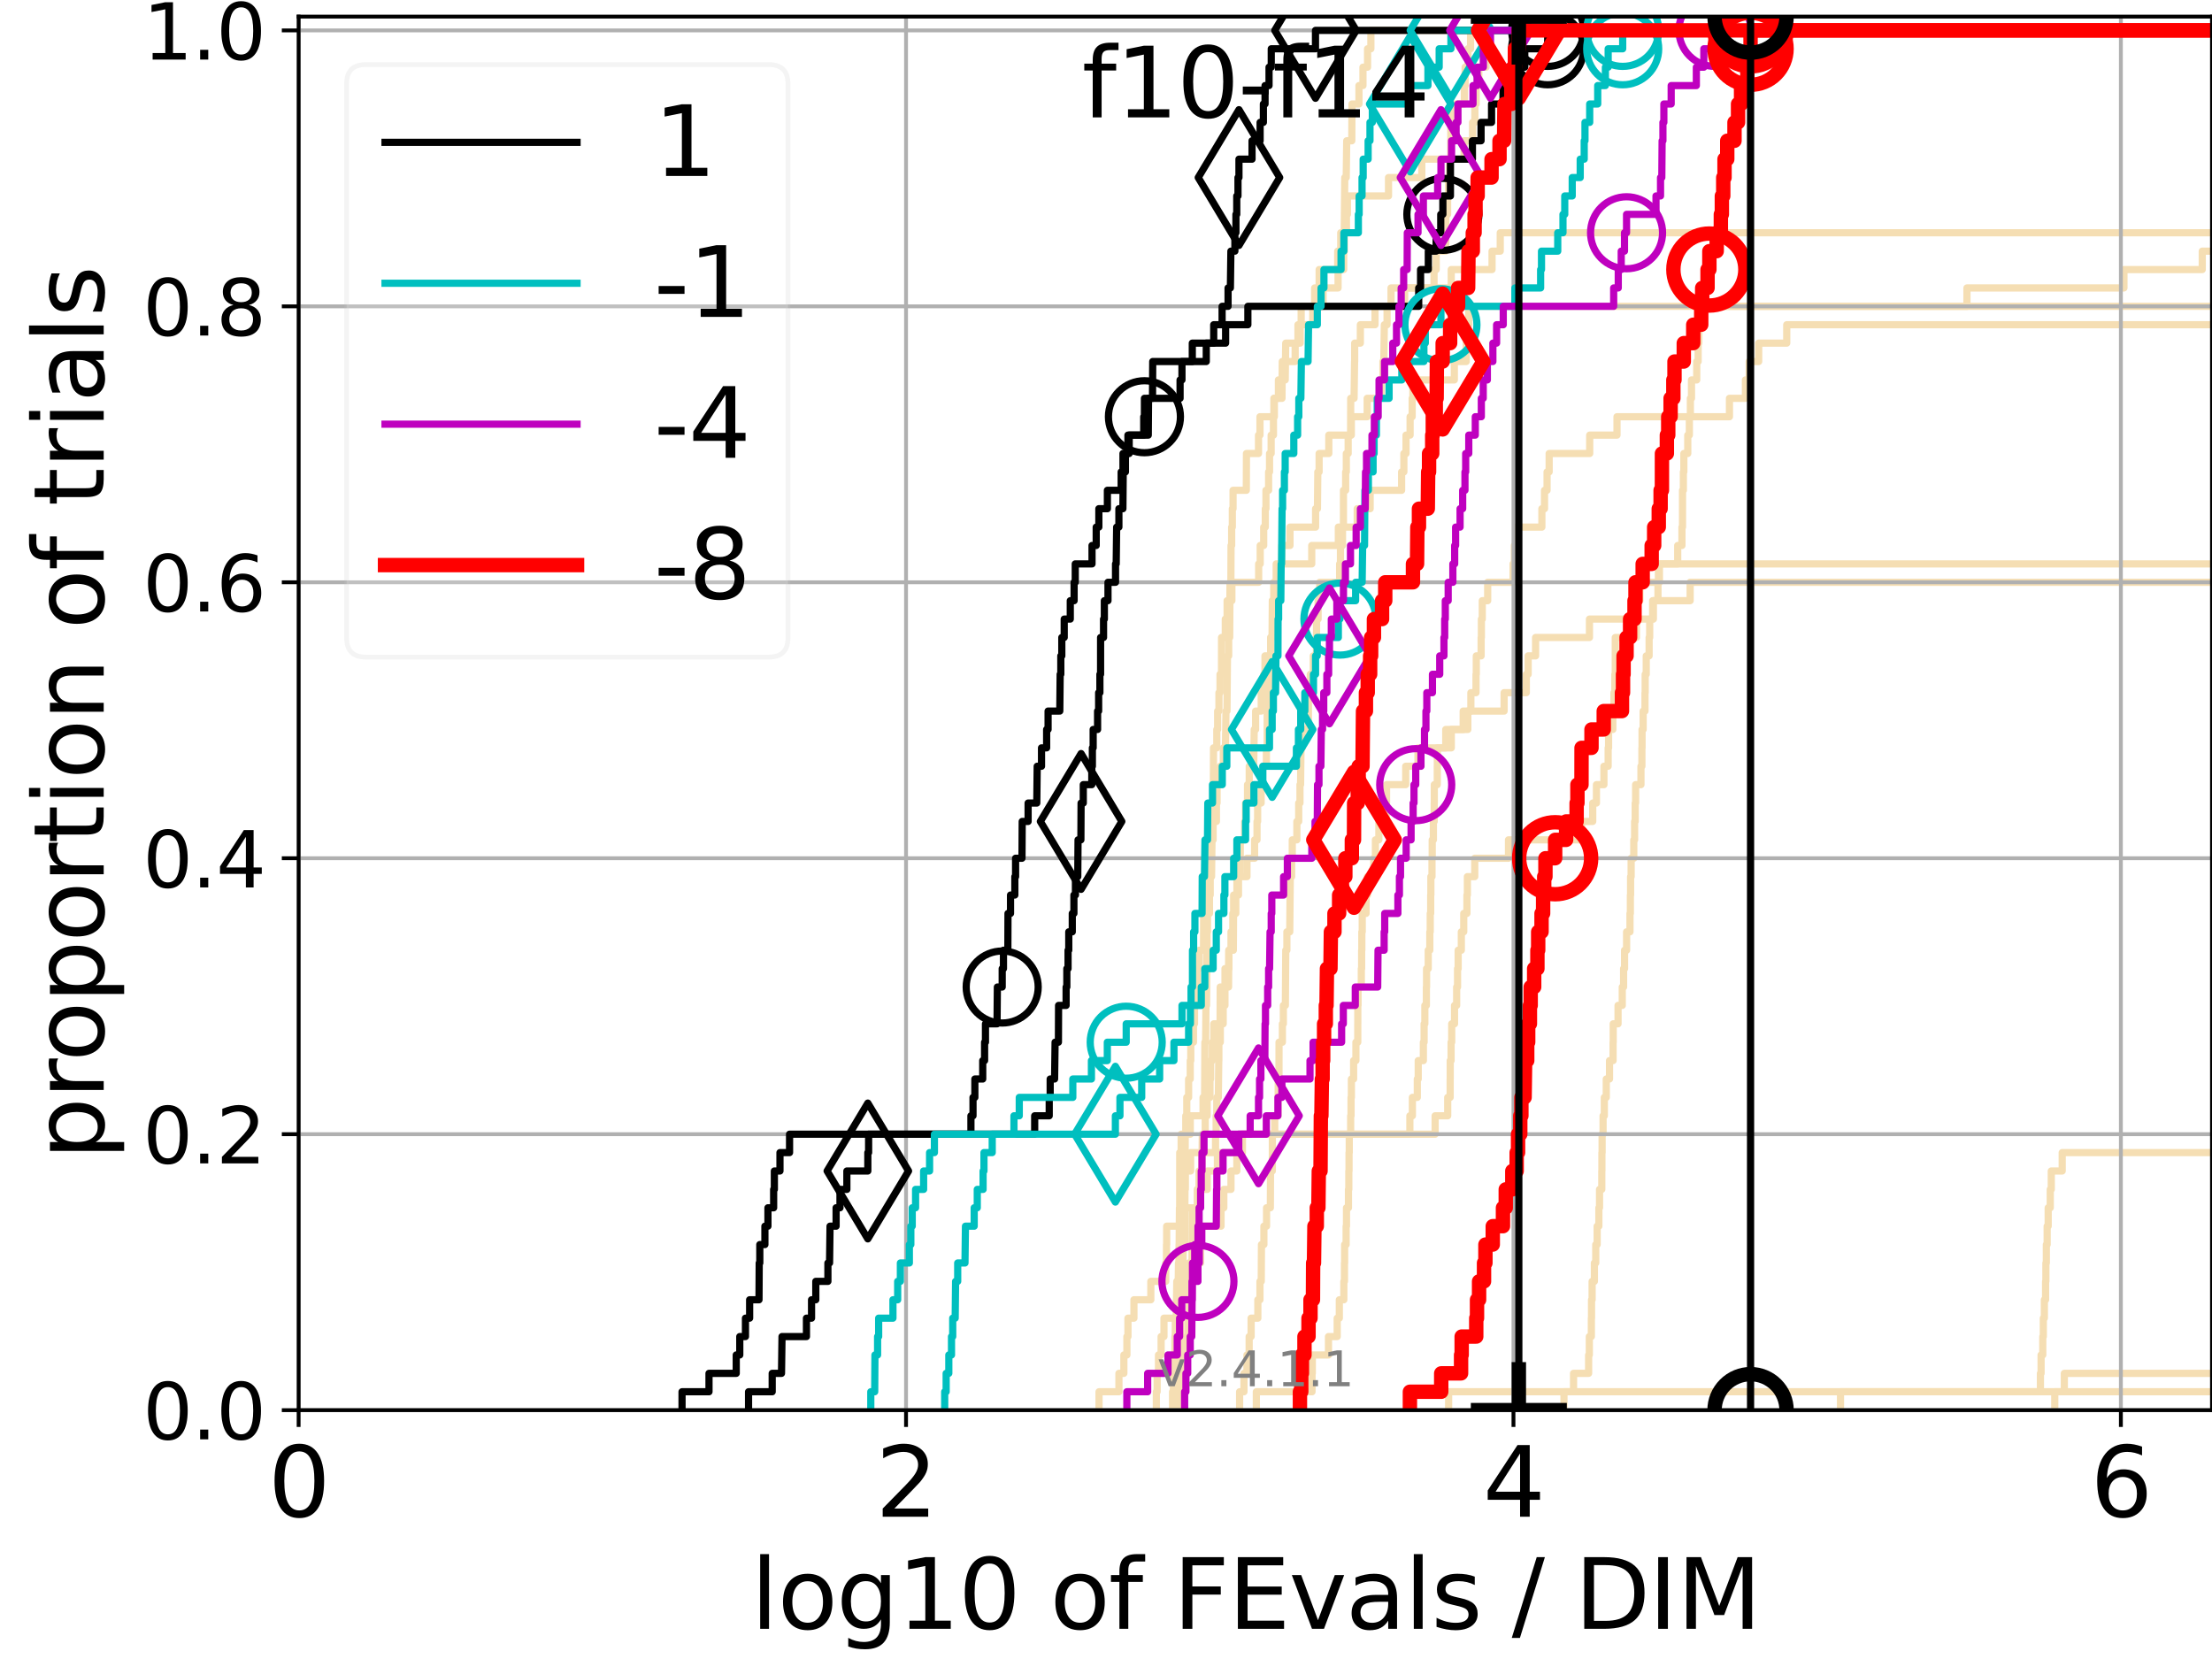 <?xml version="1.0" encoding="utf-8" standalone="no"?>
<!DOCTYPE svg PUBLIC "-//W3C//DTD SVG 1.1//EN"
  "http://www.w3.org/Graphics/SVG/1.1/DTD/svg11.dtd">
<svg height="345.6pt" version="1.1" viewBox="0 0 460.8 345.6" width="460.8pt" xmlns="http://www.w3.org/2000/svg" xmlns:xlink="http://www.w3.org/1999/xlink">
 <defs>
  <style type="text/css">*{stroke-linecap:butt;stroke-linejoin:round;}</style>
 </defs>
 <g id="figure_1">
  <g id="patch_1">
   <path d="M 0 345.6 
L 460.8 345.6 
L 460.8 0 
L 0 0 
z
" style="fill:#ffffff;"/>
  </g>
  <g id="axes_1">
   <g id="patch_2">
    <path d="M 62.208 293.76 
L 460.8 293.76 
L 460.8 3.456 
L 62.208 3.456 
z
" style="fill:#ffffff;"/>
   </g>
   <g id="line2d_1"/>
   <g id="line2d_2"/>
   <g id="line2d_3"/>
   <g id="line2d_4">
    <path clip-path="url(#p6a0fe21e28)" d="M 246.132 293.76 
L 246.145 286.095 
L 246.756 286.095 
L 246.756 282.263 
L 247.193 282.263 
L 247.193 278.43 
L 247.482 278.43 
L 247.482 274.598 
L 247.751 274.598 
L 247.85 263.101 
L 248.319 263.101 
L 248.352 251.604 
L 249.421 251.604 
L 249.421 247.771 
L 249.781 247.771 
L 249.781 243.939 
L 250.362 243.939 
L 250.462 236.274 
L 251.069 236.274 
L 251.069 232.442 
L 251.472 232.442 
L 251.472 228.609 
L 252.059 228.609 
L 252.059 224.777 
L 252.193 224.777 
L 252.193 220.944 
L 252.544 220.944 
L 252.544 217.112 
L 252.86 217.112 
L 252.86 213.28 
L 254.166 213.28 
L 254.192 205.615 
L 255.188 205.615 
L 255.188 201.782 
L 256 201.782 
L 256 197.95 
L 256.927 197.95 
L 256.972 190.285 
L 257.443 190.285 
L 257.443 186.453 
L 257.673 186.453 
L 257.673 182.621 
L 259.768 182.621 
L 259.768 178.788 
L 261.355 178.788 
L 261.355 174.956 
L 261.861 174.956 
L 261.861 171.123 
L 261.99 171.123 
L 261.99 167.291 
L 262.717 167.291 
L 262.717 163.459 
L 263.014 163.459 
L 263.014 159.626 
L 263.813 159.626 
L 263.813 155.794 
L 263.973 155.794 
L 263.978 148.129 
L 264.148 148.129 
L 264.148 144.297 
L 264.425 144.297 
L 264.486 136.632 
L 264.735 136.632 
L 264.735 132.799 
L 265.018 132.799 
L 265.049 125.135 
L 265.351 125.135 
L 265.351 121.302 
L 265.858 121.302 
L 265.858 117.47 
L 267.009 117.47 
L 267.009 113.637 
L 268.729 113.637 
L 268.729 109.805 
L 274.064 109.805 
L 274.064 105.973 
L 274.449 105.973 
L 274.526 98.308 
L 274.797 98.308 
L 274.797 94.475 
L 276.812 94.475 
L 276.812 90.643 
L 281.506 90.643 
L 281.506 86.811 
L 284.808 86.811 
L 284.808 82.978 
L 287.757 82.978 
L 287.757 79.146 
L 288.088 79.146 
L 288.088 75.313 
L 288.273 75.313 
L 288.382 67.649 
L 288.951 67.649 
L 288.951 63.816 
L 289.777 63.816 
L 289.777 59.984 
L 302.319 59.984 
L 302.319 56.151 
L 310.82 56.151 
L 310.82 52.319 
L 312.526 52.319 
L 312.526 48.487 
L 312.526 48.487 
L 460.8 48.487 
L 460.8 48.487 
" style="fill:none;stroke:#f5deb3;stroke-linecap:square;stroke-width:1.5;"/>
   </g>
   <g id="line2d_5"/>
   <g id="line2d_6"/>
   <g id="line2d_7">
    <path clip-path="url(#p6a0fe21e28)" d="M 245.469 293.76 
L 245.556 282.263 
L 245.708 282.263 
L 245.708 278.43 
L 245.951 278.43 
L 245.951 274.598 
L 246.105 274.598 
L 246.105 270.766 
L 246.303 270.766 
L 246.303 266.933 
L 246.436 266.933 
L 246.467 259.268 
L 246.788 259.268 
L 246.851 247.771 
L 246.904 247.771 
L 246.904 243.939 
L 248.024 243.939 
L 248.024 240.106 
L 253.22 240.106 
L 253.22 236.274 
L 253.342 236.274 
L 253.342 232.442 
L 253.474 232.442 
L 253.474 228.609 
L 253.799 228.609 
L 253.891 220.944 
L 253.915 220.944 
L 253.915 217.112 
L 254.213 217.112 
L 254.213 213.28 
L 254.815 213.28 
L 254.815 209.447 
L 255.179 209.447 
L 255.179 205.615 
L 255.931 205.615 
L 255.985 197.95 
L 256.44 197.95 
L 256.44 194.118 
L 256.822 194.118 
L 256.822 190.285 
L 256.989 190.285 
L 256.989 186.453 
L 258.001 186.453 
L 258.001 182.621 
L 258.353 182.621 
L 258.38 174.956 
L 259.291 174.956 
L 259.291 171.123 
L 259.461 171.123 
L 259.461 167.291 
L 259.881 167.291 
L 259.881 163.459 
L 260.237 163.459 
L 260.237 159.626 
L 261.169 159.626 
L 261.275 151.961 
L 261.566 151.961 
L 261.566 148.129 
L 262.738 148.129 
L 262.738 144.297 
L 263.28 144.297 
L 263.28 140.464 
L 263.52 140.464 
L 263.52 136.632 
L 264.708 136.632 
L 264.708 132.799 
L 265.031 132.799 
L 265.07 125.135 
L 266.133 125.135 
L 266.133 121.302 
L 266.707 121.302 
L 266.707 117.47 
L 273.261 117.47 
L 273.261 113.637 
L 278.802 113.637 
L 278.802 109.805 
L 282.731 109.805 
L 282.731 105.973 
L 285.426 105.973 
L 285.426 102.14 
L 291.982 102.14 
L 291.982 98.308 
L 292.452 98.308 
L 292.452 94.475 
L 292.9 94.475 
L 292.9 90.643 
L 293.749 90.643 
L 293.749 86.811 
L 294.18 86.811 
L 294.18 82.978 
L 294.327 82.978 
L 294.327 79.146 
L 302.965 79.146 
L 302.965 75.313 
L 305.445 75.313 
L 305.445 71.481 
L 305.689 71.481 
L 305.689 67.649 
L 305.977 67.649 
L 305.977 63.816 
L 409.752 63.816 
L 409.752 59.984 
L 442.458 59.984 
L 442.458 56.151 
L 458.77 56.151 
L 458.77 52.319 
L 461.8 52.319 
L 461.8 52.319 
" style="fill:none;stroke:#f5deb3;stroke-linecap:square;stroke-width:1.5;"/>
   </g>
   <g id="line2d_8"/>
   <g id="line2d_9">
    <path clip-path="url(#p6a0fe21e28)" d="M 244.266 293.76 
L 244.266 289.928 
L 244.502 289.928 
L 244.502 286.095 
L 244.626 286.095 
L 244.626 282.263 
L 244.752 282.263 
L 244.752 278.43 
L 244.999 278.43 
L 244.999 274.598 
L 245.144 274.598 
L 245.144 270.766 
L 245.402 270.766 
L 245.498 263.101 
L 245.61 263.101 
L 245.7 251.604 
L 245.748 251.604 
L 245.76 240.106 
L 246.059 240.106 
L 246.059 236.274 
L 247.956 236.274 
L 247.956 232.442 
L 250.616 232.442 
L 250.616 228.609 
L 250.946 228.609 
L 250.998 217.112 
L 251.157 217.112 
L 251.222 209.447 
L 251.347 209.447 
L 251.453 194.118 
L 251.548 194.118 
L 251.548 190.285 
L 251.959 190.285 
L 251.959 186.453 
L 252.108 186.453 
L 252.108 182.621 
L 252.389 182.621 
L 252.484 174.956 
L 252.713 174.956 
L 252.713 171.123 
L 253.405 171.123 
L 253.405 167.291 
L 253.538 167.291 
L 253.538 163.459 
L 254.198 163.459 
L 254.198 159.626 
L 254.843 159.626 
L 254.843 155.794 
L 255.282 155.794 
L 255.392 148.129 
L 255.605 148.129 
L 255.704 136.632 
L 255.956 136.632 
L 255.956 132.799 
L 256.166 132.799 
L 256.232 121.302 
L 256.417 121.302 
L 256.448 113.637 
L 256.577 113.637 
L 256.577 109.805 
L 256.717 109.805 
L 256.717 105.973 
L 256.868 105.973 
L 256.868 102.14 
L 259.631 102.14 
L 259.658 94.475 
L 262.172 94.475 
L 262.172 90.643 
L 262.475 90.643 
L 262.475 86.811 
L 265.375 86.811 
L 265.375 82.978 
L 267.065 82.978 
L 267.118 75.313 
L 269.807 75.313 
L 269.807 71.481 
L 270.849 71.481 
L 270.849 67.649 
L 273.48 67.649 
L 273.48 63.816 
L 275.629 63.816 
L 275.629 59.984 
L 278.745 59.984 
L 278.745 56.151 
L 279.92 56.151 
L 279.92 52.319 
L 280.06 52.319 
L 280.06 48.487 
L 280.488 48.487 
L 280.488 44.654 
L 280.694 44.654 
L 280.694 40.822 
L 289.253 40.822 
L 289.253 36.989 
L 296.189 36.989 
L 296.189 33.157 
L 305 33.157 
L 305 29.325 
L 306.767 29.325 
L 306.767 25.492 
L 307.242 25.492 
L 307.242 21.66 
L 307.508 21.66 
L 307.508 17.827 
L 308.061 17.827 
L 308.061 13.995 
L 309.571 13.995 
L 309.571 10.163 
L 310.057 10.163 
L 310.057 6.33 
L 310.057 6.33 
L 460.8 6.33 
L 460.8 6.33 
" style="fill:none;stroke:#f5deb3;stroke-linecap:square;stroke-width:1.5;"/>
   </g>
   <g id="line2d_10"/>
   <g id="line2d_11">
    <path clip-path="url(#p6a0fe21e28)" d="M 383.409 293.76 
L 383.409 289.928 
L 425.057 289.928 
L 425.057 286.095 
L 425.196 286.095 
L 425.196 282.263 
L 425.546 282.263 
L 425.546 278.43 
L 425.662 278.43 
L 425.662 274.598 
L 425.877 274.598 
L 425.877 270.766 
L 426.133 270.766 
L 426.133 266.933 
L 426.197 266.933 
L 426.197 263.101 
L 426.29 263.101 
L 426.29 259.268 
L 426.459 259.268 
L 426.459 255.436 
L 426.676 255.436 
L 426.676 251.604 
L 427.105 251.604 
L 427.105 247.771 
L 427.318 247.771 
L 427.318 243.939 
L 429.594 243.939 
L 429.594 240.106 
L 429.594 240.106 
L 429.594 240.106 
L 460.8 240.106 
" style="fill:none;stroke:#f5deb3;stroke-linecap:square;stroke-width:1.5;"/>
   </g>
   <g id="line2d_12">
    <path clip-path="url(#p6a0fe21e28)" d="M 301.774 293.76 
L 301.774 289.928 
L 301.774 289.928 
L 301.774 289.928 
L 460.8 289.928 
" style="fill:none;stroke:#f5deb3;stroke-linecap:square;stroke-width:1.5;"/>
   </g>
   <g id="line2d_13"/>
   <g id="line2d_14"/>
   <g id="line2d_15"/>
   <g id="line2d_16">
    <path clip-path="url(#p6a0fe21e28)" d="M 428.044 293.76 
L 428.044 289.928 
L 430.038 289.928 
L 430.038 286.095 
L 430.038 286.095 
L 430.038 286.095 
L 460.8 286.095 
" style="fill:none;stroke:#f5deb3;stroke-linecap:square;stroke-width:1.5;"/>
   </g>
   <g id="line2d_17">
    <path clip-path="url(#p6a0fe21e28)" d="M 325.806 293.76 
L 325.806 289.928 
L 327.799 289.928 
L 327.799 286.095 
L 330.94 286.095 
L 330.94 282.263 
L 331.086 282.263 
L 331.086 278.43 
L 331.508 278.43 
L 331.508 274.598 
L 331.545 274.598 
L 331.545 270.766 
L 331.668 270.766 
L 331.668 266.933 
L 332.14 266.933 
L 332.14 263.101 
L 332.427 263.101 
L 332.427 259.268 
L 332.718 259.268 
L 332.718 255.436 
L 333.072 255.436 
L 333.072 251.604 
L 333.211 251.604 
L 333.211 247.771 
L 333.682 247.771 
L 333.682 243.939 
L 333.706 243.939 
L 333.706 240.106 
L 333.749 240.106 
L 333.749 236.274 
L 333.95 236.274 
L 333.95 232.442 
L 334.212 232.442 
L 334.212 228.609 
L 334.618 228.609 
L 334.618 224.777 
L 335.291 224.777 
L 335.291 220.944 
L 336.036 220.944 
L 336.036 217.112 
L 336.063 217.112 
L 336.063 213.28 
L 337.069 213.28 
L 337.069 209.447 
L 337.947 209.447 
L 337.947 205.615 
L 338.225 205.615 
L 338.225 201.782 
L 338.426 201.782 
L 338.426 197.95 
L 338.851 197.95 
L 338.851 194.118 
L 339.553 194.118 
L 339.553 190.285 
L 339.634 190.285 
L 339.634 186.453 
L 339.681 186.453 
L 339.681 182.621 
L 339.795 182.621 
L 339.795 178.788 
L 340.348 178.788 
L 340.348 174.956 
L 340.516 174.956 
L 340.516 171.123 
L 340.641 171.123 
L 340.641 167.291 
L 340.731 167.291 
L 340.731 163.459 
L 341.842 163.459 
L 341.842 159.626 
L 342.038 159.626 
L 342.038 155.794 
L 342.071 155.794 
L 342.071 151.961 
L 342.302 151.961 
L 342.302 148.129 
L 342.683 148.129 
L 342.683 144.297 
L 342.722 144.297 
L 342.722 140.464 
L 342.94 140.464 
L 342.94 136.632 
L 343.541 136.632 
L 343.541 132.799 
L 343.658 132.799 
L 343.658 128.967 
L 344.277 128.967 
L 344.277 125.135 
L 345.386 125.135 
L 345.386 121.302 
L 345.689 121.302 
L 345.689 117.47 
L 349.496 117.47 
L 349.496 113.637 
L 350.382 113.637 
L 350.382 109.805 
L 350.497 109.805 
L 350.497 105.973 
L 350.501 105.973 
L 350.501 102.14 
L 350.676 102.14 
L 350.676 98.308 
L 350.776 98.308 
L 350.776 94.475 
L 351.592 94.475 
L 351.592 90.643 
L 351.924 90.643 
L 351.924 86.811 
L 352.136 86.811 
L 352.136 82.978 
L 352.368 82.978 
L 352.368 79.146 
L 353.461 79.146 
L 353.461 75.313 
L 353.756 75.313 
L 353.756 71.481 
L 353.896 71.481 
L 353.896 67.649 
L 354.183 67.649 
L 354.183 63.816 
L 354.183 63.816 
L 354.183 63.816 
L 460.8 63.816 
" style="fill:none;stroke:#f5deb3;stroke-linecap:square;stroke-width:1.5;"/>
   </g>
   <g id="line2d_18">
    <path clip-path="url(#p6a0fe21e28)" d="M 228.948 293.76 
L 228.948 289.928 
L 233.094 289.928 
L 233.094 286.095 
L 234.122 286.095 
L 234.122 282.263 
L 234.755 282.263 
L 234.755 278.43 
L 234.973 278.43 
L 234.973 274.598 
L 236.221 274.598 
L 236.221 270.766 
L 239.74 270.766 
L 239.74 266.933 
L 242.842 266.933 
L 242.842 263.101 
L 243.002 263.101 
L 243.002 259.268 
L 243.039 259.268 
L 243.039 255.436 
L 246.401 255.436 
L 246.401 251.604 
L 249.553 251.604 
L 249.553 247.771 
L 251.488 247.771 
L 251.488 243.939 
L 253.609 243.939 
L 253.609 240.106 
L 258.822 240.106 
L 258.822 236.274 
L 293.7 236.274 
L 293.7 232.442 
L 294.228 232.442 
L 294.228 228.609 
L 295.25 228.609 
L 295.25 224.777 
L 295.442 224.777 
L 295.442 220.944 
L 296.513 220.944 
L 296.513 217.112 
L 296.668 217.112 
L 296.668 213.28 
L 296.823 213.28 
L 296.823 209.447 
L 297.14 209.447 
L 297.14 205.615 
L 297.18 205.615 
L 297.18 201.782 
L 297.527 201.782 
L 297.527 197.95 
L 297.856 197.95 
L 297.856 194.118 
L 297.941 194.118 
L 297.941 190.285 
L 298.039 190.285 
L 298.039 186.453 
L 298.074 186.453 
L 298.074 182.621 
L 298.31 182.621 
L 298.31 178.788 
L 298.356 178.788 
L 298.356 174.956 
L 298.601 174.956 
L 298.601 171.123 
L 298.771 171.123 
L 298.771 167.291 
L 298.789 167.291 
L 298.789 163.459 
L 299.409 163.459 
L 299.409 159.626 
L 299.429 159.626 
L 299.429 155.794 
L 302.335 155.794 
L 302.335 151.961 
L 305.773 151.961 
L 305.773 148.129 
L 313.336 148.129 
L 313.336 144.297 
L 317.963 144.297 
L 317.963 140.464 
L 318.344 140.464 
L 318.344 136.632 
L 319.893 136.632 
L 319.893 132.799 
L 331.112 132.799 
L 331.112 128.967 
L 344.431 128.967 
L 344.431 125.135 
L 352.088 125.135 
L 352.088 121.302 
L 352.088 121.302 
L 352.088 121.302 
L 460.8 121.302 
" style="fill:none;stroke:#f5deb3;stroke-linecap:square;stroke-width:1.5;"/>
   </g>
   <g id="line2d_19"/>
   <g id="line2d_20"/>
   <g id="line2d_21"/>
   <g id="line2d_22"/>
   <g id="line2d_23"/>
   <g id="line2d_24">
    <path clip-path="url(#p6a0fe21e28)" d="M 258.234 293.76 
L 258.234 289.928 
L 259.141 289.928 
L 259.141 286.095 
L 259.758 286.095 
L 259.758 282.263 
L 260.223 282.263 
L 260.223 278.43 
L 260.632 278.43 
L 260.632 274.598 
L 262.033 274.598 
L 262.033 270.766 
L 262.471 270.766 
L 262.471 266.933 
L 262.741 266.933 
L 262.784 259.268 
L 263.291 259.268 
L 263.291 255.436 
L 263.846 255.436 
L 263.846 251.604 
L 264.638 251.604 
L 264.673 243.939 
L 265.048 243.939 
L 265.058 236.274 
L 265.554 236.274 
L 265.554 232.442 
L 266.24 232.442 
L 266.282 224.777 
L 266.432 224.777 
L 266.444 217.112 
L 267.144 217.112 
L 267.144 213.28 
L 267.348 213.28 
L 267.348 209.447 
L 267.766 209.447 
L 267.848 197.95 
L 268.082 197.95 
L 268.082 194.118 
L 268.678 194.118 
L 268.788 182.621 
L 269.072 182.621 
L 269.072 178.788 
L 269.203 178.788 
L 269.203 174.956 
L 270.162 174.956 
L 270.162 171.123 
L 270.542 171.123 
L 270.542 167.291 
L 270.807 167.291 
L 270.807 163.459 
L 270.934 163.459 
L 271.019 155.794 
L 271.277 155.794 
L 271.277 151.961 
L 272.563 151.961 
L 272.573 144.297 
L 272.959 144.297 
L 272.959 140.464 
L 273.576 140.464 
L 273.576 136.632 
L 274.23 136.632 
L 274.271 128.967 
L 274.588 128.967 
L 274.588 125.135 
L 274.927 125.135 
L 274.927 121.302 
L 279.069 121.302 
L 279.069 117.47 
L 279.241 117.47 
L 279.241 113.637 
L 279.666 113.637 
L 279.666 109.805 
L 279.863 109.805 
L 279.871 102.14 
L 280.324 102.14 
L 280.324 98.308 
L 280.463 98.308 
L 280.463 94.475 
L 280.849 94.475 
L 280.849 90.643 
L 281.357 90.643 
L 281.379 82.978 
L 282.077 82.978 
L 282.182 75.313 
L 282.201 75.313 
L 282.201 71.481 
L 283.387 71.481 
L 283.387 67.649 
L 286.438 67.649 
L 286.438 63.816 
L 292.607 63.816 
L 292.607 59.984 
L 298.736 59.984 
L 298.736 56.151 
L 299.188 56.151 
L 299.188 52.319 
L 301.152 52.319 
L 301.194 44.654 
L 301.567 44.654 
L 301.567 40.822 
L 301.748 40.822 
L 301.748 36.989 
L 301.995 36.989 
L 301.995 33.157 
L 302.226 33.157 
L 302.234 25.492 
L 302.494 25.492 
L 302.494 21.66 
L 305.051 21.66 
L 305.051 17.827 
L 305.207 17.827 
L 305.207 13.995 
L 305.794 13.995 
L 305.794 10.163 
L 306.346 10.163 
L 306.346 6.33 
L 306.346 6.33 
L 460.8 6.33 
L 460.8 6.33 
" style="fill:none;stroke:#f5deb3;stroke-linecap:square;stroke-width:1.5;"/>
   </g>
   <g id="line2d_25"/>
   <g id="line2d_26">
    <path clip-path="url(#p6a0fe21e28)" d="M 261.718 293.76 
L 261.718 289.928 
L 273.319 289.928 
L 273.319 286.095 
L 273.377 286.095 
L 273.377 282.263 
L 276.747 282.263 
L 276.747 278.43 
L 278.565 278.43 
L 278.565 274.598 
L 279.007 274.598 
L 279.007 270.766 
L 279.946 270.766 
L 279.946 266.933 
L 280.075 266.933 
L 280.075 263.101 
L 280.112 263.101 
L 280.112 259.268 
L 280.423 259.268 
L 280.423 255.436 
L 280.499 255.436 
L 280.499 251.604 
L 280.91 251.604 
L 280.91 247.771 
L 280.984 247.771 
L 280.984 243.939 
L 281.028 243.939 
L 281.028 240.106 
L 281.076 240.106 
L 281.076 236.274 
L 281.368 236.274 
L 281.368 232.442 
L 281.449 232.442 
L 281.449 228.609 
L 281.522 228.609 
L 281.522 224.777 
L 281.983 224.777 
L 281.983 220.944 
L 282.462 220.944 
L 282.462 217.112 
L 282.849 217.112 
L 282.849 213.28 
L 282.856 213.28 
L 282.856 209.447 
L 282.906 209.447 
L 282.906 205.615 
L 283.587 205.615 
L 283.587 201.782 
L 283.654 201.782 
L 283.654 197.95 
L 283.692 197.95 
L 283.692 194.118 
L 283.779 194.118 
L 283.779 190.285 
L 284.576 190.285 
L 284.576 186.453 
L 284.856 186.453 
L 284.856 182.621 
L 286.186 182.621 
L 286.186 178.788 
L 286.523 178.788 
L 286.523 174.956 
L 287.242 174.956 
L 287.242 171.123 
L 288.781 171.123 
L 288.781 167.291 
L 288.846 167.291 
L 288.846 163.459 
L 292.834 163.459 
L 292.834 159.626 
L 295.388 159.626 
L 295.388 155.794 
L 301.177 155.794 
L 301.177 151.961 
L 304.808 151.961 
L 304.808 148.129 
L 306.41 148.129 
L 306.41 144.297 
L 307.48 144.297 
L 307.48 140.464 
L 307.539 140.464 
L 307.539 136.632 
L 308.545 136.632 
L 308.545 132.799 
L 308.602 132.799 
L 308.602 128.967 
L 308.785 128.967 
L 308.785 125.135 
L 309.913 125.135 
L 309.913 121.302 
L 315.194 121.302 
L 315.194 117.47 
L 315.472 117.47 
L 315.472 113.637 
L 315.877 113.637 
L 315.877 109.805 
L 321.202 109.805 
L 321.202 105.973 
L 321.752 105.973 
L 321.752 102.14 
L 322.281 102.14 
L 322.281 98.308 
L 322.718 98.308 
L 322.718 94.475 
L 331.164 94.475 
L 331.164 90.643 
L 336.85 90.643 
L 336.85 86.811 
L 360.277 86.811 
L 360.277 82.978 
L 363.601 82.978 
L 363.601 79.146 
L 364.388 79.146 
L 364.388 75.313 
L 366.367 75.313 
L 366.367 71.481 
L 372.211 71.481 
L 372.211 67.649 
L 372.211 67.649 
L 372.211 67.649 
L 460.8 67.649 
" style="fill:none;stroke:#f5deb3;stroke-linecap:square;stroke-width:1.5;"/>
   </g>
   <g id="line2d_27">
    <path clip-path="url(#p6a0fe21e28)" d="M 240.886 293.76 
L 240.886 289.928 
L 241.053 289.928 
L 241.053 286.095 
L 241.334 286.095 
L 241.334 282.263 
L 241.883 282.263 
L 241.883 278.43 
L 242.475 278.43 
L 242.475 274.598 
L 245.285 274.598 
L 245.285 270.766 
L 246.761 270.766 
L 246.761 266.933 
L 247.712 266.933 
L 247.712 263.101 
L 250.102 263.101 
L 250.102 259.268 
L 250.299 259.268 
L 250.299 255.436 
L 254.366 255.436 
L 254.366 251.604 
L 254.943 251.604 
L 254.943 247.771 
L 256.437 247.771 
L 256.437 243.939 
L 257.657 243.939 
L 257.657 240.106 
L 258.671 240.106 
L 258.671 236.274 
L 298.965 236.274 
L 298.965 232.442 
L 301.585 232.442 
L 301.585 228.609 
L 302.095 228.609 
L 302.095 224.777 
L 302.106 224.777 
L 302.106 220.944 
L 302.29 220.944 
L 302.29 217.112 
L 302.419 217.112 
L 302.419 213.28 
L 303.005 213.28 
L 303.005 209.447 
L 303.448 209.447 
L 303.448 205.615 
L 303.634 205.615 
L 303.634 201.782 
L 303.764 201.782 
L 303.764 197.95 
L 304.421 197.95 
L 304.421 194.118 
L 304.924 194.118 
L 304.924 190.285 
L 305.586 190.285 
L 305.586 186.453 
L 305.681 186.453 
L 305.681 182.621 
L 307.218 182.621 
L 307.218 178.788 
L 314.245 178.788 
L 314.245 174.956 
L 329.451 174.956 
L 329.451 171.123 
L 331.792 171.123 
L 331.792 167.291 
L 332.569 167.291 
L 332.569 163.459 
L 334.128 163.459 
L 334.128 159.626 
L 335.006 159.626 
L 335.006 155.794 
L 335.096 155.794 
L 335.096 151.961 
L 335.981 151.961 
L 335.981 148.129 
L 336.215 148.129 
L 336.215 144.297 
L 336.401 144.297 
L 336.401 140.464 
L 336.486 140.464 
L 336.486 136.632 
L 336.489 136.632 
L 336.489 132.799 
L 340.896 132.799 
L 340.896 128.967 
L 341.128 128.967 
L 341.128 125.135 
L 341.621 125.135 
L 341.621 121.302 
L 345.479 121.302 
L 345.479 117.47 
L 345.479 117.47 
L 345.479 117.47 
L 460.8 117.47 
" style="fill:none;stroke:#f5deb3;stroke-linecap:square;stroke-width:1.5;"/>
   </g>
   <g id="line2d_28">
    <path clip-path="url(#p6a0fe21e28)" d="M 244.435 293.76 
L 244.484 286.095 
L 244.579 286.095 
L 244.579 282.263 
L 244.807 282.263 
L 244.846 274.598 
L 245.04 274.598 
L 245.148 266.933 
L 245.599 266.933 
L 245.682 259.268 
L 245.719 259.268 
L 245.719 255.436 
L 246.213 255.436 
L 246.213 251.604 
L 246.477 251.604 
L 246.477 247.771 
L 246.854 247.771 
L 246.907 236.274 
L 247.018 236.274 
L 247.018 232.442 
L 247.228 232.442 
L 247.228 228.609 
L 247.611 228.609 
L 247.611 224.777 
L 247.949 224.777 
L 247.949 220.944 
L 248.062 220.944 
L 248.062 217.112 
L 248.621 217.112 
L 248.621 213.28 
L 248.838 213.28 
L 248.838 209.447 
L 249.192 209.447 
L 249.192 205.615 
L 249.436 205.615 
L 249.436 201.782 
L 249.837 201.782 
L 249.837 197.95 
L 250.717 197.95 
L 250.746 190.285 
L 251.012 190.285 
L 251.11 182.621 
L 251.605 182.621 
L 251.605 178.788 
L 252.282 178.788 
L 252.311 171.123 
L 252.743 171.123 
L 252.799 155.794 
L 253.482 155.794 
L 253.482 151.961 
L 253.656 151.961 
L 253.656 148.129 
L 253.93 148.129 
L 253.93 144.297 
L 254.157 144.297 
L 254.157 140.464 
L 254.463 140.464 
L 254.472 132.799 
L 255.25 132.799 
L 255.25 128.967 
L 255.63 128.967 
L 255.63 125.135 
L 256.624 125.135 
L 256.624 121.302 
L 262.202 121.302 
L 262.202 117.47 
L 262.524 117.47 
L 262.524 113.637 
L 263.252 113.637 
L 263.252 109.805 
L 263.584 109.805 
L 263.584 105.973 
L 263.722 105.973 
L 263.722 102.14 
L 264.274 102.14 
L 264.274 98.308 
L 264.468 98.308 
L 264.468 94.475 
L 264.804 94.475 
L 264.804 90.643 
L 265.287 90.643 
L 265.287 86.811 
L 265.471 86.811 
L 265.471 82.978 
L 266.318 82.978 
L 266.318 79.146 
L 267.734 79.146 
L 267.84 71.481 
L 270.39 71.481 
L 270.39 67.649 
L 271.057 67.649 
L 271.057 63.816 
L 273.864 63.816 
L 273.864 59.984 
L 274.804 59.984 
L 274.804 56.151 
L 278.671 56.151 
L 278.671 52.319 
L 279.299 52.319 
L 279.299 48.487 
L 280.03 48.487 
L 280.141 36.989 
L 280.444 36.989 
L 280.546 29.325 
L 281.602 29.325 
L 281.643 21.66 
L 283.095 21.66 
L 283.095 17.827 
L 283.932 17.827 
L 283.932 13.995 
L 284.886 13.995 
L 284.886 10.163 
L 285.581 10.163 
L 285.581 6.33 
L 285.581 6.33 
L 460.8 6.33 
L 460.8 6.33 
" style="fill:none;stroke:#f5deb3;stroke-linecap:square;stroke-width:1.5;"/>
   </g>
   <g id="line2d_29"/>
   <g id="line2d_30"/>
   <g id="matplotlib.axis_1">
    <g id="xtick_1">
     <g id="line2d_31">
      <path clip-path="url(#p6a0fe21e28)" d="M 62.208 293.76 
L 62.208 3.456 
" style="fill:none;stroke:#b0b0b0;stroke-linecap:square;stroke-width:0.8;"/>
     </g>
     <g id="line2d_32">
      <defs>
       <path d="M 0 0 
L 0 3.5 
" id="m1d49cc3d84" style="stroke:#000000;stroke-width:0.8;"/>
      </defs>
      <g>
       <use style="stroke:#000000;stroke-width:0.8;" x="62.208" xlink:href="#m1d49cc3d84" y="293.76"/>
      </g>
     </g>
     <g id="text_1">
      <!-- 0 -->
      <g transform="translate(55.846 315.957)scale(0.2 -0.2)">
       <defs>
        <path d="M 2034 4250 
Q 1547 4250 1301 3770 
Q 1056 3291 1056 2328 
Q 1056 1369 1301 889 
Q 1547 409 2034 409 
Q 2525 409 2770 889 
Q 3016 1369 3016 2328 
Q 3016 3291 2770 3770 
Q 2525 4250 2034 4250 
z
M 2034 4750 
Q 2819 4750 3233 4129 
Q 3647 3509 3647 2328 
Q 3647 1150 3233 529 
Q 2819 -91 2034 -91 
Q 1250 -91 836 529 
Q 422 1150 422 2328 
Q 422 3509 836 4129 
Q 1250 4750 2034 4750 
z
" id="DejaVuSans-30" transform="scale(0.016)"/>
       </defs>
       <use xlink:href="#DejaVuSans-30"/>
      </g>
     </g>
    </g>
    <g id="xtick_2">
     <g id="line2d_33">
      <path clip-path="url(#p6a0fe21e28)" d="M 188.745 293.76 
L 188.745 3.456 
" style="fill:none;stroke:#b0b0b0;stroke-linecap:square;stroke-width:0.8;"/>
     </g>
     <g id="line2d_34">
      <g>
       <use style="stroke:#000000;stroke-width:0.8;" x="188.745" xlink:href="#m1d49cc3d84" y="293.76"/>
      </g>
     </g>
     <g id="text_2">
      <!-- 2 -->
      <g transform="translate(182.383 315.957)scale(0.2 -0.2)">
       <defs>
        <path d="M 1228 531 
L 3431 531 
L 3431 0 
L 469 0 
L 469 531 
Q 828 903 1448 1529 
Q 2069 2156 2228 2338 
Q 2531 2678 2651 2914 
Q 2772 3150 2772 3378 
Q 2772 3750 2511 3984 
Q 2250 4219 1831 4219 
Q 1534 4219 1204 4116 
Q 875 4013 500 3803 
L 500 4441 
Q 881 4594 1212 4672 
Q 1544 4750 1819 4750 
Q 2544 4750 2975 4387 
Q 3406 4025 3406 3419 
Q 3406 3131 3298 2873 
Q 3191 2616 2906 2266 
Q 2828 2175 2409 1742 
Q 1991 1309 1228 531 
z
" id="DejaVuSans-32" transform="scale(0.016)"/>
       </defs>
       <use xlink:href="#DejaVuSans-32"/>
      </g>
     </g>
    </g>
    <g id="xtick_3">
     <g id="line2d_35">
      <path clip-path="url(#p6a0fe21e28)" d="M 315.282 293.76 
L 315.282 3.456 
" style="fill:none;stroke:#b0b0b0;stroke-linecap:square;stroke-width:0.8;"/>
     </g>
     <g id="line2d_36">
      <g>
       <use style="stroke:#000000;stroke-width:0.8;" x="315.282" xlink:href="#m1d49cc3d84" y="293.76"/>
      </g>
     </g>
     <g id="text_3">
      <!-- 4 -->
      <g transform="translate(308.92 315.957)scale(0.2 -0.2)">
       <defs>
        <path d="M 2419 4116 
L 825 1625 
L 2419 1625 
L 2419 4116 
z
M 2253 4666 
L 3047 4666 
L 3047 1625 
L 3713 1625 
L 3713 1100 
L 3047 1100 
L 3047 0 
L 2419 0 
L 2419 1100 
L 313 1100 
L 313 1709 
L 2253 4666 
z
" id="DejaVuSans-34" transform="scale(0.016)"/>
       </defs>
       <use xlink:href="#DejaVuSans-34"/>
      </g>
     </g>
    </g>
    <g id="xtick_4">
     <g id="line2d_37">
      <path clip-path="url(#p6a0fe21e28)" d="M 441.819 293.76 
L 441.819 3.456 
" style="fill:none;stroke:#b0b0b0;stroke-linecap:square;stroke-width:0.8;"/>
     </g>
     <g id="line2d_38">
      <g>
       <use style="stroke:#000000;stroke-width:0.8;" x="441.819" xlink:href="#m1d49cc3d84" y="293.76"/>
      </g>
     </g>
     <g id="text_4">
      <!-- 6 -->
      <g transform="translate(435.457 315.957)scale(0.2 -0.2)">
       <defs>
        <path d="M 2113 2584 
Q 1688 2584 1439 2293 
Q 1191 2003 1191 1497 
Q 1191 994 1439 701 
Q 1688 409 2113 409 
Q 2538 409 2786 701 
Q 3034 994 3034 1497 
Q 3034 2003 2786 2293 
Q 2538 2584 2113 2584 
z
M 3366 4563 
L 3366 3988 
Q 3128 4100 2886 4159 
Q 2644 4219 2406 4219 
Q 1781 4219 1451 3797 
Q 1122 3375 1075 2522 
Q 1259 2794 1537 2939 
Q 1816 3084 2150 3084 
Q 2853 3084 3261 2657 
Q 3669 2231 3669 1497 
Q 3669 778 3244 343 
Q 2819 -91 2113 -91 
Q 1303 -91 875 529 
Q 447 1150 447 2328 
Q 447 3434 972 4092 
Q 1497 4750 2381 4750 
Q 2619 4750 2861 4703 
Q 3103 4656 3366 4563 
z
" id="DejaVuSans-36" transform="scale(0.016)"/>
       </defs>
       <use xlink:href="#DejaVuSans-36"/>
      </g>
     </g>
    </g>
    <g id="text_5">
     <!-- log10 of FEvals / DIM -->
     <g transform="translate(156.431 339.313)scale(0.2 -0.2)">
      <defs>
       <path d="M 603 4863 
L 1178 4863 
L 1178 0 
L 603 0 
L 603 4863 
z
" id="DejaVuSans-6c" transform="scale(0.016)"/>
       <path d="M 1959 3097 
Q 1497 3097 1228 2736 
Q 959 2375 959 1747 
Q 959 1119 1226 758 
Q 1494 397 1959 397 
Q 2419 397 2687 759 
Q 2956 1122 2956 1747 
Q 2956 2369 2687 2733 
Q 2419 3097 1959 3097 
z
M 1959 3584 
Q 2709 3584 3137 3096 
Q 3566 2609 3566 1747 
Q 3566 888 3137 398 
Q 2709 -91 1959 -91 
Q 1206 -91 779 398 
Q 353 888 353 1747 
Q 353 2609 779 3096 
Q 1206 3584 1959 3584 
z
" id="DejaVuSans-6f" transform="scale(0.016)"/>
       <path d="M 2906 1791 
Q 2906 2416 2648 2759 
Q 2391 3103 1925 3103 
Q 1463 3103 1205 2759 
Q 947 2416 947 1791 
Q 947 1169 1205 825 
Q 1463 481 1925 481 
Q 2391 481 2648 825 
Q 2906 1169 2906 1791 
z
M 3481 434 
Q 3481 -459 3084 -895 
Q 2688 -1331 1869 -1331 
Q 1566 -1331 1297 -1286 
Q 1028 -1241 775 -1147 
L 775 -588 
Q 1028 -725 1275 -790 
Q 1522 -856 1778 -856 
Q 2344 -856 2625 -561 
Q 2906 -266 2906 331 
L 2906 616 
Q 2728 306 2450 153 
Q 2172 0 1784 0 
Q 1141 0 747 490 
Q 353 981 353 1791 
Q 353 2603 747 3093 
Q 1141 3584 1784 3584 
Q 2172 3584 2450 3431 
Q 2728 3278 2906 2969 
L 2906 3500 
L 3481 3500 
L 3481 434 
z
" id="DejaVuSans-67" transform="scale(0.016)"/>
       <path d="M 794 531 
L 1825 531 
L 1825 4091 
L 703 3866 
L 703 4441 
L 1819 4666 
L 2450 4666 
L 2450 531 
L 3481 531 
L 3481 0 
L 794 0 
L 794 531 
z
" id="DejaVuSans-31" transform="scale(0.016)"/>
       <path id="DejaVuSans-20" transform="scale(0.016)"/>
       <path d="M 2375 4863 
L 2375 4384 
L 1825 4384 
Q 1516 4384 1395 4259 
Q 1275 4134 1275 3809 
L 1275 3500 
L 2222 3500 
L 2222 3053 
L 1275 3053 
L 1275 0 
L 697 0 
L 697 3053 
L 147 3053 
L 147 3500 
L 697 3500 
L 697 3744 
Q 697 4328 969 4595 
Q 1241 4863 1831 4863 
L 2375 4863 
z
" id="DejaVuSans-66" transform="scale(0.016)"/>
       <path d="M 628 4666 
L 3309 4666 
L 3309 4134 
L 1259 4134 
L 1259 2759 
L 3109 2759 
L 3109 2228 
L 1259 2228 
L 1259 0 
L 628 0 
L 628 4666 
z
" id="DejaVuSans-46" transform="scale(0.016)"/>
       <path d="M 628 4666 
L 3578 4666 
L 3578 4134 
L 1259 4134 
L 1259 2753 
L 3481 2753 
L 3481 2222 
L 1259 2222 
L 1259 531 
L 3634 531 
L 3634 0 
L 628 0 
L 628 4666 
z
" id="DejaVuSans-45" transform="scale(0.016)"/>
       <path d="M 191 3500 
L 800 3500 
L 1894 563 
L 2988 3500 
L 3597 3500 
L 2284 0 
L 1503 0 
L 191 3500 
z
" id="DejaVuSans-76" transform="scale(0.016)"/>
       <path d="M 2194 1759 
Q 1497 1759 1228 1600 
Q 959 1441 959 1056 
Q 959 750 1161 570 
Q 1363 391 1709 391 
Q 2188 391 2477 730 
Q 2766 1069 2766 1631 
L 2766 1759 
L 2194 1759 
z
M 3341 1997 
L 3341 0 
L 2766 0 
L 2766 531 
Q 2569 213 2275 61 
Q 1981 -91 1556 -91 
Q 1019 -91 701 211 
Q 384 513 384 1019 
Q 384 1609 779 1909 
Q 1175 2209 1959 2209 
L 2766 2209 
L 2766 2266 
Q 2766 2663 2505 2880 
Q 2244 3097 1772 3097 
Q 1472 3097 1187 3025 
Q 903 2953 641 2809 
L 641 3341 
Q 956 3463 1253 3523 
Q 1550 3584 1831 3584 
Q 2591 3584 2966 3190 
Q 3341 2797 3341 1997 
z
" id="DejaVuSans-61" transform="scale(0.016)"/>
       <path d="M 2834 3397 
L 2834 2853 
Q 2591 2978 2328 3040 
Q 2066 3103 1784 3103 
Q 1356 3103 1142 2972 
Q 928 2841 928 2578 
Q 928 2378 1081 2264 
Q 1234 2150 1697 2047 
L 1894 2003 
Q 2506 1872 2764 1633 
Q 3022 1394 3022 966 
Q 3022 478 2636 193 
Q 2250 -91 1575 -91 
Q 1294 -91 989 -36 
Q 684 19 347 128 
L 347 722 
Q 666 556 975 473 
Q 1284 391 1588 391 
Q 1994 391 2212 530 
Q 2431 669 2431 922 
Q 2431 1156 2273 1281 
Q 2116 1406 1581 1522 
L 1381 1569 
Q 847 1681 609 1914 
Q 372 2147 372 2553 
Q 372 3047 722 3315 
Q 1072 3584 1716 3584 
Q 2034 3584 2315 3537 
Q 2597 3491 2834 3397 
z
" id="DejaVuSans-73" transform="scale(0.016)"/>
       <path d="M 1625 4666 
L 2156 4666 
L 531 -594 
L 0 -594 
L 1625 4666 
z
" id="DejaVuSans-2f" transform="scale(0.016)"/>
       <path d="M 1259 4147 
L 1259 519 
L 2022 519 
Q 2988 519 3436 956 
Q 3884 1394 3884 2338 
Q 3884 3275 3436 3711 
Q 2988 4147 2022 4147 
L 1259 4147 
z
M 628 4666 
L 1925 4666 
Q 3281 4666 3915 4102 
Q 4550 3538 4550 2338 
Q 4550 1131 3912 565 
Q 3275 0 1925 0 
L 628 0 
L 628 4666 
z
" id="DejaVuSans-44" transform="scale(0.016)"/>
       <path d="M 628 4666 
L 1259 4666 
L 1259 0 
L 628 0 
L 628 4666 
z
" id="DejaVuSans-49" transform="scale(0.016)"/>
       <path d="M 628 4666 
L 1569 4666 
L 2759 1491 
L 3956 4666 
L 4897 4666 
L 4897 0 
L 4281 0 
L 4281 4097 
L 3078 897 
L 2444 897 
L 1241 4097 
L 1241 0 
L 628 0 
L 628 4666 
z
" id="DejaVuSans-4d" transform="scale(0.016)"/>
      </defs>
      <use xlink:href="#DejaVuSans-6c"/>
      <use x="27.783" xlink:href="#DejaVuSans-6f"/>
      <use x="88.965" xlink:href="#DejaVuSans-67"/>
      <use x="152.441" xlink:href="#DejaVuSans-31"/>
      <use x="216.064" xlink:href="#DejaVuSans-30"/>
      <use x="279.688" xlink:href="#DejaVuSans-20"/>
      <use x="311.475" xlink:href="#DejaVuSans-6f"/>
      <use x="372.656" xlink:href="#DejaVuSans-66"/>
      <use x="407.861" xlink:href="#DejaVuSans-20"/>
      <use x="439.648" xlink:href="#DejaVuSans-46"/>
      <use x="497.168" xlink:href="#DejaVuSans-45"/>
      <use x="560.352" xlink:href="#DejaVuSans-76"/>
      <use x="619.531" xlink:href="#DejaVuSans-61"/>
      <use x="680.811" xlink:href="#DejaVuSans-6c"/>
      <use x="708.594" xlink:href="#DejaVuSans-73"/>
      <use x="760.693" xlink:href="#DejaVuSans-20"/>
      <use x="792.48" xlink:href="#DejaVuSans-2f"/>
      <use x="826.172" xlink:href="#DejaVuSans-20"/>
      <use x="857.959" xlink:href="#DejaVuSans-44"/>
      <use x="934.961" xlink:href="#DejaVuSans-49"/>
      <use x="964.453" xlink:href="#DejaVuSans-4d"/>
     </g>
    </g>
   </g>
   <g id="matplotlib.axis_2">
    <g id="ytick_1">
     <g id="line2d_39">
      <path clip-path="url(#p6a0fe21e28)" d="M 62.208 293.76 
L 460.8 293.76 
" style="fill:none;stroke:#b0b0b0;stroke-linecap:square;stroke-width:0.8;"/>
     </g>
     <g id="line2d_40">
      <defs>
       <path d="M 0 0 
L -3.5 0 
" id="mb69e39ae2b" style="stroke:#000000;stroke-width:0.8;"/>
      </defs>
      <g>
       <use style="stroke:#000000;stroke-width:0.8;" x="62.208" xlink:href="#mb69e39ae2b" y="293.76"/>
      </g>
     </g>
     <g id="text_6">
      <!-- 0.0 -->
      <g transform="translate(29.763 299.839)scale(0.16 -0.16)">
       <defs>
        <path d="M 684 794 
L 1344 794 
L 1344 0 
L 684 0 
L 684 794 
z
" id="DejaVuSans-2e" transform="scale(0.016)"/>
       </defs>
       <use xlink:href="#DejaVuSans-30"/>
       <use x="63.623" xlink:href="#DejaVuSans-2e"/>
       <use x="95.41" xlink:href="#DejaVuSans-30"/>
      </g>
     </g>
    </g>
    <g id="ytick_2">
     <g id="line2d_41">
      <path clip-path="url(#p6a0fe21e28)" d="M 62.208 236.274 
L 460.8 236.274 
" style="fill:none;stroke:#b0b0b0;stroke-linecap:square;stroke-width:0.8;"/>
     </g>
     <g id="line2d_42">
      <g>
       <use style="stroke:#000000;stroke-width:0.8;" x="62.208" xlink:href="#mb69e39ae2b" y="236.274"/>
      </g>
     </g>
     <g id="text_7">
      <!-- 0.2 -->
      <g transform="translate(29.763 242.353)scale(0.16 -0.16)">
       <use xlink:href="#DejaVuSans-30"/>
       <use x="63.623" xlink:href="#DejaVuSans-2e"/>
       <use x="95.41" xlink:href="#DejaVuSans-32"/>
      </g>
     </g>
    </g>
    <g id="ytick_3">
     <g id="line2d_43">
      <path clip-path="url(#p6a0fe21e28)" d="M 62.208 178.788 
L 460.8 178.788 
" style="fill:none;stroke:#b0b0b0;stroke-linecap:square;stroke-width:0.8;"/>
     </g>
     <g id="line2d_44">
      <g>
       <use style="stroke:#000000;stroke-width:0.8;" x="62.208" xlink:href="#mb69e39ae2b" y="178.788"/>
      </g>
     </g>
     <g id="text_8">
      <!-- 0.4 -->
      <g transform="translate(29.763 184.867)scale(0.16 -0.16)">
       <use xlink:href="#DejaVuSans-30"/>
       <use x="63.623" xlink:href="#DejaVuSans-2e"/>
       <use x="95.41" xlink:href="#DejaVuSans-34"/>
      </g>
     </g>
    </g>
    <g id="ytick_4">
     <g id="line2d_45">
      <path clip-path="url(#p6a0fe21e28)" d="M 62.208 121.302 
L 460.8 121.302 
" style="fill:none;stroke:#b0b0b0;stroke-linecap:square;stroke-width:0.8;"/>
     </g>
     <g id="line2d_46">
      <g>
       <use style="stroke:#000000;stroke-width:0.8;" x="62.208" xlink:href="#mb69e39ae2b" y="121.302"/>
      </g>
     </g>
     <g id="text_9">
      <!-- 0.6 -->
      <g transform="translate(29.763 127.381)scale(0.16 -0.16)">
       <use xlink:href="#DejaVuSans-30"/>
       <use x="63.623" xlink:href="#DejaVuSans-2e"/>
       <use x="95.41" xlink:href="#DejaVuSans-36"/>
      </g>
     </g>
    </g>
    <g id="ytick_5">
     <g id="line2d_47">
      <path clip-path="url(#p6a0fe21e28)" d="M 62.208 63.816 
L 460.8 63.816 
" style="fill:none;stroke:#b0b0b0;stroke-linecap:square;stroke-width:0.8;"/>
     </g>
     <g id="line2d_48">
      <g>
       <use style="stroke:#000000;stroke-width:0.8;" x="62.208" xlink:href="#mb69e39ae2b" y="63.816"/>
      </g>
     </g>
     <g id="text_10">
      <!-- 0.8 -->
      <g transform="translate(29.763 69.895)scale(0.16 -0.16)">
       <defs>
        <path d="M 2034 2216 
Q 1584 2216 1326 1975 
Q 1069 1734 1069 1313 
Q 1069 891 1326 650 
Q 1584 409 2034 409 
Q 2484 409 2743 651 
Q 3003 894 3003 1313 
Q 3003 1734 2745 1975 
Q 2488 2216 2034 2216 
z
M 1403 2484 
Q 997 2584 770 2862 
Q 544 3141 544 3541 
Q 544 4100 942 4425 
Q 1341 4750 2034 4750 
Q 2731 4750 3128 4425 
Q 3525 4100 3525 3541 
Q 3525 3141 3298 2862 
Q 3072 2584 2669 2484 
Q 3125 2378 3379 2068 
Q 3634 1759 3634 1313 
Q 3634 634 3220 271 
Q 2806 -91 2034 -91 
Q 1263 -91 848 271 
Q 434 634 434 1313 
Q 434 1759 690 2068 
Q 947 2378 1403 2484 
z
M 1172 3481 
Q 1172 3119 1398 2916 
Q 1625 2713 2034 2713 
Q 2441 2713 2670 2916 
Q 2900 3119 2900 3481 
Q 2900 3844 2670 4047 
Q 2441 4250 2034 4250 
Q 1625 4250 1398 4047 
Q 1172 3844 1172 3481 
z
" id="DejaVuSans-38" transform="scale(0.016)"/>
       </defs>
       <use xlink:href="#DejaVuSans-30"/>
       <use x="63.623" xlink:href="#DejaVuSans-2e"/>
       <use x="95.41" xlink:href="#DejaVuSans-38"/>
      </g>
     </g>
    </g>
    <g id="ytick_6">
     <g id="line2d_49">
      <path clip-path="url(#p6a0fe21e28)" d="M 62.208 6.33 
L 460.8 6.33 
" style="fill:none;stroke:#b0b0b0;stroke-linecap:square;stroke-width:0.8;"/>
     </g>
     <g id="line2d_50">
      <g>
       <use style="stroke:#000000;stroke-width:0.8;" x="62.208" xlink:href="#mb69e39ae2b" y="6.33"/>
      </g>
     </g>
     <g id="text_11">
      <!-- 1.0 -->
      <g transform="translate(29.763 12.409)scale(0.16 -0.16)">
       <use xlink:href="#DejaVuSans-31"/>
       <use x="63.623" xlink:href="#DejaVuSans-2e"/>
       <use x="95.41" xlink:href="#DejaVuSans-30"/>
      </g>
     </g>
    </g>
    <g id="text_12">
     <!-- proportion of trials -->
     <g transform="translate(21.604 241.614)rotate(-90)scale(0.2 -0.2)">
      <defs>
       <path d="M 1159 525 
L 1159 -1331 
L 581 -1331 
L 581 3500 
L 1159 3500 
L 1159 2969 
Q 1341 3281 1617 3432 
Q 1894 3584 2278 3584 
Q 2916 3584 3314 3078 
Q 3713 2572 3713 1747 
Q 3713 922 3314 415 
Q 2916 -91 2278 -91 
Q 1894 -91 1617 61 
Q 1341 213 1159 525 
z
M 3116 1747 
Q 3116 2381 2855 2742 
Q 2594 3103 2138 3103 
Q 1681 3103 1420 2742 
Q 1159 2381 1159 1747 
Q 1159 1113 1420 752 
Q 1681 391 2138 391 
Q 2594 391 2855 752 
Q 3116 1113 3116 1747 
z
" id="DejaVuSans-70" transform="scale(0.016)"/>
       <path d="M 2631 2963 
Q 2534 3019 2420 3045 
Q 2306 3072 2169 3072 
Q 1681 3072 1420 2755 
Q 1159 2438 1159 1844 
L 1159 0 
L 581 0 
L 581 3500 
L 1159 3500 
L 1159 2956 
Q 1341 3275 1631 3429 
Q 1922 3584 2338 3584 
Q 2397 3584 2469 3576 
Q 2541 3569 2628 3553 
L 2631 2963 
z
" id="DejaVuSans-72" transform="scale(0.016)"/>
       <path d="M 1172 4494 
L 1172 3500 
L 2356 3500 
L 2356 3053 
L 1172 3053 
L 1172 1153 
Q 1172 725 1289 603 
Q 1406 481 1766 481 
L 2356 481 
L 2356 0 
L 1766 0 
Q 1100 0 847 248 
Q 594 497 594 1153 
L 594 3053 
L 172 3053 
L 172 3500 
L 594 3500 
L 594 4494 
L 1172 4494 
z
" id="DejaVuSans-74" transform="scale(0.016)"/>
       <path d="M 603 3500 
L 1178 3500 
L 1178 0 
L 603 0 
L 603 3500 
z
M 603 4863 
L 1178 4863 
L 1178 4134 
L 603 4134 
L 603 4863 
z
" id="DejaVuSans-69" transform="scale(0.016)"/>
       <path d="M 3513 2113 
L 3513 0 
L 2938 0 
L 2938 2094 
Q 2938 2591 2744 2837 
Q 2550 3084 2163 3084 
Q 1697 3084 1428 2787 
Q 1159 2491 1159 1978 
L 1159 0 
L 581 0 
L 581 3500 
L 1159 3500 
L 1159 2956 
Q 1366 3272 1645 3428 
Q 1925 3584 2291 3584 
Q 2894 3584 3203 3211 
Q 3513 2838 3513 2113 
z
" id="DejaVuSans-6e" transform="scale(0.016)"/>
      </defs>
      <use xlink:href="#DejaVuSans-70"/>
      <use x="63.477" xlink:href="#DejaVuSans-72"/>
      <use x="102.34" xlink:href="#DejaVuSans-6f"/>
      <use x="163.521" xlink:href="#DejaVuSans-70"/>
      <use x="226.998" xlink:href="#DejaVuSans-6f"/>
      <use x="288.18" xlink:href="#DejaVuSans-72"/>
      <use x="329.293" xlink:href="#DejaVuSans-74"/>
      <use x="368.502" xlink:href="#DejaVuSans-69"/>
      <use x="396.285" xlink:href="#DejaVuSans-6f"/>
      <use x="457.467" xlink:href="#DejaVuSans-6e"/>
      <use x="520.846" xlink:href="#DejaVuSans-20"/>
      <use x="552.633" xlink:href="#DejaVuSans-6f"/>
      <use x="613.814" xlink:href="#DejaVuSans-66"/>
      <use x="649.02" xlink:href="#DejaVuSans-20"/>
      <use x="680.807" xlink:href="#DejaVuSans-74"/>
      <use x="720.016" xlink:href="#DejaVuSans-72"/>
      <use x="761.129" xlink:href="#DejaVuSans-69"/>
      <use x="788.912" xlink:href="#DejaVuSans-61"/>
      <use x="850.191" xlink:href="#DejaVuSans-6c"/>
      <use x="877.975" xlink:href="#DejaVuSans-73"/>
     </g>
    </g>
   </g>
   <g id="line2d_51">
    <path clip-path="url(#p6a0fe21e28)" d="M 155.937 293.76 
L 155.937 289.928 
L 160.863 289.928 
L 160.863 286.095 
L 162.802 286.095 
L 162.908 278.43 
L 167.999 278.43 
L 167.999 274.598 
L 169.06 274.598 
L 169.06 270.766 
L 169.946 270.766 
L 169.946 266.933 
L 172.468 266.933 
L 172.468 263.101 
L 172.813 263.101 
L 172.911 255.436 
L 174.177 255.436 
L 174.177 251.604 
L 174.982 251.604 
L 174.982 247.771 
L 176.418 247.771 
L 176.418 243.939 
L 180.785 243.939 
L 180.785 240.106 
L 180.95 240.106 
L 180.95 236.274 
L 215.544 236.274 
L 215.544 232.442 
L 218.572 232.442 
L 218.572 228.609 
L 218.771 228.609 
L 218.771 224.777 
L 219.691 224.777 
L 219.793 217.112 
L 220.49 217.112 
L 220.52 209.447 
L 222.091 209.447 
L 222.091 205.615 
L 222.241 205.615 
L 222.241 201.782 
L 222.496 201.782 
L 222.496 197.95 
L 222.644 197.95 
L 222.644 194.118 
L 223.375 194.118 
L 223.375 190.285 
L 223.715 190.285 
L 223.715 186.453 
L 224.037 186.453 
L 224.037 182.621 
L 224.519 182.621 
L 224.575 174.956 
L 225.169 174.956 
L 225.209 167.291 
L 225.668 167.291 
L 225.668 163.459 
L 227.441 163.459 
L 227.441 159.626 
L 227.562 159.626 
L 227.562 155.794 
L 227.725 155.794 
L 227.725 151.961 
L 228.647 151.961 
L 228.647 148.129 
L 228.868 148.129 
L 228.868 144.297 
L 229.129 144.297 
L 229.129 140.464 
L 229.271 140.464 
L 229.274 132.799 
L 229.889 132.799 
L 229.889 128.967 
L 230.058 128.967 
L 230.058 125.135 
L 230.814 125.135 
L 230.814 121.302 
L 232.385 121.302 
L 232.385 117.47 
L 232.525 117.47 
L 232.619 109.805 
L 233.086 109.805 
L 233.086 105.973 
L 233.921 105.973 
L 233.987 98.308 
L 234.449 98.308 
L 234.449 94.475 
L 234.97 94.475 
L 234.97 90.643 
L 239.207 90.643 
L 239.261 82.978 
L 240.09 82.978 
L 240.132 75.313 
L 251.288 75.313 
L 251.288 71.481 
L 252.838 71.481 
L 252.838 67.649 
L 254.586 67.649 
L 254.586 63.816 
L 255.829 63.816 
L 255.829 59.984 
L 256.312 59.984 
L 256.416 52.319 
L 257.25 52.319 
L 257.25 48.487 
L 257.468 48.487 
L 257.468 44.654 
L 257.638 44.654 
L 257.638 40.822 
L 257.895 40.822 
L 257.895 36.989 
L 258.098 36.989 
L 258.098 33.157 
L 260.822 33.157 
L 260.822 29.325 
L 262.505 29.325 
L 262.505 25.492 
L 263.185 25.492 
L 263.185 21.66 
L 263.534 21.66 
L 263.534 17.827 
L 264.364 17.827 
L 264.364 13.995 
L 264.827 13.995 
L 264.827 10.163 
L 274.041 10.163 
L 274.041 6.33 
L 274.041 6.33 
L 460.8 6.33 
L 460.8 6.33 
" style="fill:none;stroke:#000000;stroke-linecap:square;stroke-width:1.5;"/>
   </g>
   <g id="line2d_52">
    <defs>
     <path d="M 0 14.142 
L 8.485 0 
L 0 -14.142 
L -8.485 0 
z
" id="m42cd839a55" style="stroke:#000000;stroke-linejoin:miter;stroke-width:1.5;"/>
    </defs>
    <g clip-path="url(#p6a0fe21e28)">
     <use style="fill-opacity:0;stroke:#000000;stroke-linejoin:miter;stroke-width:1.5;" x="180.785" xlink:href="#m42cd839a55" y="243.939"/>
     <use style="fill-opacity:0;stroke:#000000;stroke-linejoin:miter;stroke-width:1.5;" x="225.209" xlink:href="#m42cd839a55" y="171.123"/>
     <use style="fill-opacity:0;stroke:#000000;stroke-linejoin:miter;stroke-width:1.5;" x="258.098" xlink:href="#m42cd839a55" y="36.989"/>
     <use style="fill-opacity:0;stroke:#000000;stroke-linejoin:miter;stroke-width:1.5;" x="274.041" xlink:href="#m42cd839a55" y="6.33"/>
    </g>
   </g>
   <g id="line2d_53">
    <path clip-path="url(#p6a0fe21e28)" style="fill:none;stroke:#000000;stroke-linecap:square;stroke-width:1.5;"/>
    <g clip-path="url(#p6a0fe21e28)">
     <use style="fill-opacity:0;stroke:#000000;stroke-linejoin:miter;stroke-width:1.5;" x="-1" xlink:href="#m42cd839a55" y="581.19"/>
     <use style="fill-opacity:0;stroke:#000000;stroke-linejoin:miter;stroke-width:1.5;" x="460.8" xlink:href="#m42cd839a55" y="581.19"/>
    </g>
   </g>
   <g id="line2d_54">
    <path clip-path="url(#p6a0fe21e28)" d="M 142.081 293.76 
L 142.081 289.928 
L 147.697 289.928 
L 147.697 286.095 
L 153.372 286.095 
L 153.372 282.263 
L 154.109 282.263 
L 154.109 278.43 
L 155.294 278.43 
L 155.294 274.598 
L 156.162 274.598 
L 156.162 270.766 
L 158.115 270.766 
L 158.157 263.101 
L 158.282 263.101 
L 158.282 259.268 
L 159.344 259.268 
L 159.344 255.436 
L 159.977 255.436 
L 159.977 251.604 
L 161.165 251.604 
L 161.165 247.771 
L 161.314 247.771 
L 161.314 243.939 
L 162.482 243.939 
L 162.482 240.106 
L 164.48 240.106 
L 164.48 236.274 
L 202.262 236.274 
L 202.262 232.442 
L 202.696 232.442 
L 202.696 228.609 
L 203.082 228.609 
L 203.082 224.777 
L 204.72 224.777 
L 204.72 220.944 
L 205.109 220.944 
L 205.109 217.112 
L 205.29 217.112 
L 205.29 213.28 
L 207.701 213.28 
L 207.77 205.615 
L 208.776 205.615 
L 208.776 201.782 
L 209.04 201.782 
L 209.04 197.95 
L 209.956 197.95 
L 209.982 190.285 
L 210.509 190.285 
L 210.509 186.453 
L 211.409 186.453 
L 211.409 182.621 
L 211.565 182.621 
L 211.565 178.788 
L 212.898 178.788 
L 212.943 171.123 
L 214.174 171.123 
L 214.174 167.291 
L 215.981 167.291 
L 216.067 159.626 
L 216.967 159.626 
L 216.967 155.794 
L 218.033 155.794 
L 218.033 151.961 
L 218.335 151.961 
L 218.335 148.129 
L 220.774 148.129 
L 220.851 140.464 
L 220.987 140.464 
L 220.987 136.632 
L 221.194 136.632 
L 221.194 132.799 
L 221.696 132.799 
L 221.696 128.967 
L 222.959 128.967 
L 222.959 125.135 
L 223.758 125.135 
L 223.758 121.302 
L 223.995 121.302 
L 223.995 117.47 
L 227.488 117.47 
L 227.488 113.637 
L 228.36 113.637 
L 228.36 109.805 
L 228.91 109.805 
L 228.91 105.973 
L 230.689 105.973 
L 230.689 102.14 
L 233.558 102.14 
L 233.558 98.308 
L 233.937 98.308 
L 233.937 94.475 
L 235.23 94.475 
L 235.23 90.643 
L 238.26 90.643 
L 238.26 86.811 
L 238.407 86.811 
L 238.407 82.978 
L 245.831 82.978 
L 245.831 79.146 
L 246.225 79.146 
L 246.225 75.313 
L 248.377 75.313 
L 248.377 71.481 
L 255.318 71.481 
L 255.318 67.649 
L 259.954 67.649 
L 259.954 63.816 
L 295.544 63.816 
L 295.544 59.984 
L 295.931 59.984 
L 295.931 56.151 
L 297.545 56.151 
L 297.545 52.319 
L 299.172 52.319 
L 299.172 48.487 
L 300.134 48.487 
L 300.134 44.654 
L 300.574 44.654 
L 300.574 40.822 
L 302.151 40.822 
L 302.155 33.157 
L 306.73 33.157 
L 306.73 29.325 
L 308.531 29.325 
L 308.531 25.492 
L 310.718 25.492 
L 310.718 21.66 
L 313.105 21.66 
L 313.105 17.827 
L 314.097 17.827 
L 314.097 13.995 
L 317.638 13.995 
L 317.638 10.163 
L 322.408 10.163 
L 322.408 6.33 
L 322.408 6.33 
L 460.8 6.33 
L 460.8 6.33 
" style="fill:none;stroke:#000000;stroke-linecap:square;stroke-width:1.5;"/>
   </g>
   <g id="line2d_55">
    <defs>
     <path d="M 0 7.5 
C 1.989 7.5 3.897 6.71 5.303 5.303 
C 6.71 3.897 7.5 1.989 7.5 0 
C 7.5 -1.989 6.71 -3.897 5.303 -5.303 
C 3.897 -6.71 1.989 -7.5 0 -7.5 
C -1.989 -7.5 -3.897 -6.71 -5.303 -5.303 
C -6.71 -3.897 -7.5 -1.989 -7.5 0 
C -7.5 1.989 -6.71 3.897 -5.303 5.303 
C -3.897 6.71 -1.989 7.5 0 7.5 
z
" id="mb46bc73dd7" style="stroke:#000000;stroke-width:1.5;"/>
    </defs>
    <g clip-path="url(#p6a0fe21e28)">
     <use style="fill-opacity:0;stroke:#000000;stroke-width:1.5;" x="208.776" xlink:href="#mb46bc73dd7" y="205.615"/>
     <use style="fill-opacity:0;stroke:#000000;stroke-width:1.5;" x="238.407" xlink:href="#mb46bc73dd7" y="86.811"/>
     <use style="fill-opacity:0;stroke:#000000;stroke-width:1.5;" x="300.574" xlink:href="#mb46bc73dd7" y="44.654"/>
     <use style="fill-opacity:0;stroke:#000000;stroke-width:1.5;" x="322.408" xlink:href="#mb46bc73dd7" y="10.163"/>
     <use style="fill-opacity:0;stroke:#000000;stroke-width:1.5;" x="322.408" xlink:href="#mb46bc73dd7" y="6.33"/>
    </g>
   </g>
   <g id="line2d_56">
    <path clip-path="url(#p6a0fe21e28)" style="fill:none;stroke:#000000;stroke-linecap:square;stroke-width:1.5;"/>
   </g>
   <g id="line2d_57">
    <path clip-path="url(#p6a0fe21e28)" d="M 196.797 293.76 
L 196.797 289.928 
L 197.103 289.928 
L 197.103 286.095 
L 197.655 286.095 
L 197.655 282.263 
L 198.215 282.263 
L 198.215 278.43 
L 198.467 278.43 
L 198.467 274.598 
L 198.983 274.598 
L 199.068 266.933 
L 199.508 266.933 
L 199.508 263.101 
L 201.025 263.101 
L 201.122 255.436 
L 202.943 255.436 
L 202.943 251.604 
L 203.583 251.604 
L 203.583 247.771 
L 204.796 247.771 
L 204.796 243.939 
L 204.98 243.939 
L 204.98 240.106 
L 206.698 240.106 
L 206.698 236.274 
L 232.354 236.274 
L 232.354 232.442 
L 233.306 232.442 
L 233.306 228.609 
L 237.838 228.609 
L 237.838 224.777 
L 241.576 224.777 
L 241.576 220.944 
L 244.554 220.944 
L 244.554 217.112 
L 247.609 217.112 
L 247.609 213.28 
L 247.983 213.28 
L 247.983 209.447 
L 248.117 209.447 
L 248.117 205.615 
L 248.41 205.615 
L 248.415 197.95 
L 248.652 197.95 
L 248.652 194.118 
L 248.922 194.118 
L 248.922 190.285 
L 250.414 190.285 
L 250.446 182.621 
L 250.911 182.621 
L 251.019 174.956 
L 251.547 174.956 
L 251.608 167.291 
L 252.585 167.291 
L 252.585 163.459 
L 254.624 163.459 
L 254.624 159.626 
L 255.567 159.626 
L 255.567 155.794 
L 264.459 155.794 
L 264.459 151.961 
L 265.015 151.961 
L 265.015 148.129 
L 265.268 148.129 
L 265.268 144.297 
L 265.726 144.297 
L 265.805 136.632 
L 266.223 136.632 
L 266.246 128.967 
L 266.361 128.967 
L 266.361 125.135 
L 266.816 125.135 
L 266.888 117.47 
L 266.972 117.47 
L 267.079 105.973 
L 267.192 105.973 
L 267.192 102.14 
L 267.564 102.14 
L 267.564 98.308 
L 267.726 98.308 
L 267.726 94.475 
L 269.523 94.475 
L 269.523 90.643 
L 270.318 90.643 
L 270.318 86.811 
L 270.567 86.811 
L 270.567 82.978 
L 270.992 82.978 
L 271.102 75.313 
L 272.491 75.313 
L 272.599 67.649 
L 274.424 67.649 
L 274.424 63.816 
L 275.198 63.816 
L 275.198 59.984 
L 275.802 59.984 
L 275.802 56.151 
L 279.368 56.151 
L 279.368 52.319 
L 279.955 52.319 
L 279.955 48.487 
L 282.974 48.487 
L 282.974 44.654 
L 283.138 44.654 
L 283.138 40.822 
L 283.737 40.822 
L 283.737 36.989 
L 283.975 36.989 
L 283.975 33.157 
L 285.005 33.157 
L 285.005 29.325 
L 285.391 29.325 
L 285.391 25.492 
L 285.884 25.492 
L 285.884 21.66 
L 293.772 21.66 
L 293.772 17.827 
L 297.465 17.827 
L 297.465 13.995 
L 299.807 13.995 
L 299.807 10.163 
L 302.256 10.163 
L 302.256 6.33 
L 302.256 6.33 
L 460.8 6.33 
L 460.8 6.33 
" style="fill:none;stroke:#00bfbf;stroke-linecap:square;stroke-width:1.5;"/>
   </g>
   <g id="line2d_58">
    <defs>
     <path d="M 0 14.142 
L 8.485 0 
L 0 -14.142 
L -8.485 0 
z
" id="mc55a463859" style="stroke:#00bfbf;stroke-linejoin:miter;stroke-width:1.5;"/>
    </defs>
    <g clip-path="url(#p6a0fe21e28)">
     <use style="fill-opacity:0;stroke:#00bfbf;stroke-linejoin:miter;stroke-width:1.5;" x="232.354" xlink:href="#mc55a463859" y="236.274"/>
     <use style="fill-opacity:0;stroke:#00bfbf;stroke-linejoin:miter;stroke-width:1.5;" x="265.015" xlink:href="#mc55a463859" y="151.961"/>
     <use style="fill-opacity:0;stroke:#00bfbf;stroke-linejoin:miter;stroke-width:1.5;" x="293.772" xlink:href="#mc55a463859" y="21.66"/>
     <use style="fill-opacity:0;stroke:#00bfbf;stroke-linejoin:miter;stroke-width:1.5;" x="302.256" xlink:href="#mc55a463859" y="6.33"/>
    </g>
   </g>
   <g id="line2d_59">
    <path clip-path="url(#p6a0fe21e28)" style="fill:none;stroke:#00bfbf;stroke-linecap:square;stroke-width:1.5;"/>
    <g clip-path="url(#p6a0fe21e28)">
     <use style="fill-opacity:0;stroke:#00bfbf;stroke-linejoin:miter;stroke-width:1.5;" x="-1" xlink:href="#mc55a463859" y="581.19"/>
     <use style="fill-opacity:0;stroke:#00bfbf;stroke-linejoin:miter;stroke-width:1.5;" x="460.8" xlink:href="#mc55a463859" y="581.19"/>
    </g>
   </g>
   <g id="line2d_60">
    <path clip-path="url(#p6a0fe21e28)" d="M 181.402 293.76 
L 181.402 289.928 
L 182.216 289.928 
L 182.268 282.263 
L 182.819 282.263 
L 182.819 278.43 
L 183.04 278.43 
L 183.04 274.598 
L 186.017 274.598 
L 186.017 270.766 
L 187.001 270.766 
L 187.001 266.933 
L 187.566 266.933 
L 187.566 263.101 
L 189.437 263.101 
L 189.437 259.268 
L 189.743 259.268 
L 189.743 255.436 
L 190.033 255.436 
L 190.033 251.604 
L 190.732 251.604 
L 190.732 247.771 
L 192.406 247.771 
L 192.406 243.939 
L 193.651 243.939 
L 193.651 240.106 
L 194.656 240.106 
L 194.656 236.274 
L 211.228 236.274 
L 211.228 232.442 
L 212.333 232.442 
L 212.333 228.609 
L 223.487 228.609 
L 223.487 224.777 
L 227.364 224.777 
L 227.364 220.944 
L 230.674 220.944 
L 230.674 217.112 
L 234.61 217.112 
L 234.61 213.28 
L 246.232 213.28 
L 246.232 209.447 
L 250.249 209.447 
L 250.249 205.615 
L 250.982 205.615 
L 250.982 201.782 
L 252.72 201.782 
L 252.72 197.95 
L 253.374 197.95 
L 253.374 194.118 
L 253.844 194.118 
L 253.844 190.285 
L 254.958 190.285 
L 254.958 186.453 
L 255.166 186.453 
L 255.166 182.621 
L 256.993 182.621 
L 256.993 178.788 
L 257.666 178.788 
L 257.666 174.956 
L 259.475 174.956 
L 259.475 171.123 
L 259.599 171.123 
L 259.599 167.291 
L 261.213 167.291 
L 261.213 163.459 
L 263.071 163.459 
L 263.071 159.626 
L 270.066 159.626 
L 270.066 155.794 
L 270.487 155.794 
L 270.487 151.961 
L 270.964 151.961 
L 270.964 148.129 
L 271.821 148.129 
L 271.821 144.297 
L 273.621 144.297 
L 273.621 140.464 
L 274.053 140.464 
L 274.053 136.632 
L 274.402 136.632 
L 274.402 132.799 
L 278.801 132.799 
L 278.801 128.967 
L 279.132 128.967 
L 279.132 125.135 
L 282.402 125.135 
L 282.402 121.302 
L 283.76 121.302 
L 283.867 113.637 
L 284.26 113.637 
L 284.336 102.14 
L 285.058 102.14 
L 285.058 98.308 
L 286.039 98.308 
L 286.039 94.475 
L 286.251 94.475 
L 286.251 90.643 
L 286.733 90.643 
L 286.733 86.811 
L 286.903 86.811 
L 286.903 82.978 
L 289.372 82.978 
L 289.372 79.146 
L 292.026 79.146 
L 292.026 75.313 
L 296.625 75.313 
L 296.625 71.481 
L 296.918 71.481 
L 296.918 67.649 
L 300.172 67.649 
L 300.172 63.816 
L 315.582 63.816 
L 315.582 59.984 
L 320.941 59.984 
L 320.941 56.151 
L 321.123 56.151 
L 321.123 52.319 
L 324.506 52.319 
L 324.506 48.487 
L 325.597 48.487 
L 325.597 44.654 
L 325.967 44.654 
L 325.967 40.822 
L 327.523 40.822 
L 327.523 36.989 
L 329.188 36.989 
L 329.188 33.157 
L 330.02 33.157 
L 330.02 29.325 
L 330.18 29.325 
L 330.18 25.492 
L 331.164 25.492 
L 331.164 21.66 
L 332.835 21.66 
L 332.835 17.827 
L 334.435 17.827 
L 334.435 13.995 
L 335.011 13.995 
L 335.011 10.163 
L 338.037 10.163 
L 338.037 6.33 
L 338.037 6.33 
L 460.8 6.33 
L 460.8 6.33 
" style="fill:none;stroke:#00bfbf;stroke-linecap:square;stroke-width:1.5;"/>
   </g>
   <g id="line2d_61">
    <defs>
     <path d="M 0 7.5 
C 1.989 7.5 3.897 6.71 5.303 5.303 
C 6.71 3.897 7.5 1.989 7.5 0 
C 7.5 -1.989 6.71 -3.897 5.303 -5.303 
C 3.897 -6.71 1.989 -7.5 0 -7.5 
C -1.989 -7.5 -3.897 -6.71 -5.303 -5.303 
C -6.71 -3.897 -7.5 -1.989 -7.5 0 
C -7.5 1.989 -6.71 3.897 -5.303 5.303 
C -3.897 6.71 -1.989 7.5 0 7.5 
z
" id="m5917dbdbac" style="stroke:#00bfbf;stroke-width:1.5;"/>
    </defs>
    <g clip-path="url(#p6a0fe21e28)">
     <use style="fill-opacity:0;stroke:#00bfbf;stroke-width:1.5;" x="234.61" xlink:href="#m5917dbdbac" y="217.112"/>
     <use style="fill-opacity:0;stroke:#00bfbf;stroke-width:1.5;" x="279.132" xlink:href="#m5917dbdbac" y="128.967"/>
     <use style="fill-opacity:0;stroke:#00bfbf;stroke-width:1.5;" x="300.172" xlink:href="#m5917dbdbac" y="67.649"/>
     <use style="fill-opacity:0;stroke:#00bfbf;stroke-width:1.5;" x="338.037" xlink:href="#m5917dbdbac" y="10.163"/>
     <use style="fill-opacity:0;stroke:#00bfbf;stroke-width:1.5;" x="338.037" xlink:href="#m5917dbdbac" y="6.33"/>
    </g>
   </g>
   <g id="line2d_62">
    <path clip-path="url(#p6a0fe21e28)" style="fill:none;stroke:#00bfbf;stroke-linecap:square;stroke-width:1.5;"/>
   </g>
   <g id="line2d_63">
    <path clip-path="url(#p6a0fe21e28)" d="M 246.779 293.76 
L 246.779 289.928 
L 247.051 289.928 
L 247.051 286.095 
L 247.423 286.095 
L 247.423 282.263 
L 247.948 282.263 
L 247.948 278.43 
L 248.267 278.43 
L 248.365 266.933 
L 248.417 266.933 
L 248.417 263.101 
L 248.881 263.101 
L 248.881 259.268 
L 249.567 259.268 
L 249.567 255.436 
L 249.794 255.436 
L 249.794 251.604 
L 250.111 251.604 
L 250.111 247.771 
L 250.242 247.771 
L 250.242 243.939 
L 250.398 243.939 
L 250.398 240.106 
L 250.817 240.106 
L 250.817 236.274 
L 260.432 236.274 
L 260.432 232.442 
L 262.172 232.442 
L 262.172 228.609 
L 262.39 228.609 
L 262.39 224.777 
L 262.667 224.777 
L 262.667 220.944 
L 263.49 220.944 
L 263.538 213.28 
L 263.623 213.28 
L 263.623 209.447 
L 264.08 209.447 
L 264.08 205.615 
L 264.275 205.615 
L 264.275 201.782 
L 264.477 201.782 
L 264.574 194.118 
L 264.819 194.118 
L 264.819 190.285 
L 264.939 190.285 
L 264.939 186.453 
L 267.399 186.453 
L 267.399 182.621 
L 268.182 182.621 
L 268.182 178.788 
L 273.276 178.788 
L 273.276 174.956 
L 273.946 174.956 
L 273.946 171.123 
L 274.413 171.123 
L 274.466 163.459 
L 274.767 163.459 
L 274.767 159.626 
L 275.161 159.626 
L 275.252 151.961 
L 275.512 151.961 
L 275.512 148.129 
L 275.759 148.129 
L 275.759 144.297 
L 276.41 144.297 
L 276.41 140.464 
L 276.781 140.464 
L 276.781 136.632 
L 276.952 136.632 
L 276.952 132.799 
L 277.338 132.799 
L 277.338 128.967 
L 278.491 128.967 
L 278.491 125.135 
L 279.867 125.135 
L 279.867 121.302 
L 280.274 121.302 
L 280.274 117.47 
L 281.331 117.47 
L 281.331 113.637 
L 282.51 113.637 
L 282.51 109.805 
L 283.403 109.805 
L 283.403 105.973 
L 284.405 105.973 
L 284.465 98.308 
L 284.673 98.308 
L 284.673 94.475 
L 285.808 94.475 
L 285.808 90.643 
L 286.304 90.643 
L 286.304 86.811 
L 287.099 86.811 
L 287.099 82.978 
L 287.279 82.978 
L 287.279 79.146 
L 288.424 79.146 
L 288.424 75.313 
L 290.137 75.313 
L 290.137 71.481 
L 290.919 71.481 
L 290.919 67.649 
L 291.427 67.649 
L 291.427 63.816 
L 291.891 63.816 
L 291.891 59.984 
L 292.412 59.984 
L 292.412 56.151 
L 293.129 56.151 
L 293.166 48.487 
L 295.401 48.487 
L 295.401 44.654 
L 296.514 44.654 
L 296.514 40.822 
L 299.49 40.822 
L 299.49 36.989 
L 300.18 36.989 
L 300.18 33.157 
L 302.385 33.157 
L 302.385 29.325 
L 303.335 29.325 
L 303.335 25.492 
L 303.714 25.492 
L 303.714 21.66 
L 306.855 21.66 
L 306.855 17.827 
L 307.699 17.827 
L 307.699 13.995 
L 309.009 13.995 
L 309.009 10.163 
L 310.494 10.163 
L 310.494 6.33 
L 310.494 6.33 
L 460.8 6.33 
L 460.8 6.33 
" style="fill:none;stroke:#bf00bf;stroke-linecap:square;stroke-width:1.5;"/>
   </g>
   <g id="line2d_64">
    <defs>
     <path d="M 0 14.142 
L 8.485 0 
L 0 -14.142 
L -8.485 0 
z
" id="m07ec8e1887" style="stroke:#bf00bf;stroke-linejoin:miter;stroke-width:1.5;"/>
    </defs>
    <g clip-path="url(#p6a0fe21e28)">
     <use style="fill-opacity:0;stroke:#bf00bf;stroke-linejoin:miter;stroke-width:1.5;" x="262.172" xlink:href="#m07ec8e1887" y="232.442"/>
     <use style="fill-opacity:0;stroke:#bf00bf;stroke-linejoin:miter;stroke-width:1.5;" x="276.952" xlink:href="#m07ec8e1887" y="136.632"/>
     <use style="fill-opacity:0;stroke:#bf00bf;stroke-linejoin:miter;stroke-width:1.5;" x="300.18" xlink:href="#m07ec8e1887" y="36.989"/>
     <use style="fill-opacity:0;stroke:#bf00bf;stroke-linejoin:miter;stroke-width:1.5;" x="310.494" xlink:href="#m07ec8e1887" y="6.33"/>
    </g>
   </g>
   <g id="line2d_65">
    <path clip-path="url(#p6a0fe21e28)" style="fill:none;stroke:#bf00bf;stroke-linecap:square;stroke-width:1.5;"/>
    <g clip-path="url(#p6a0fe21e28)">
     <use style="fill-opacity:0;stroke:#bf00bf;stroke-linejoin:miter;stroke-width:1.5;" x="-1" xlink:href="#m07ec8e1887" y="581.19"/>
     <use style="fill-opacity:0;stroke:#bf00bf;stroke-linejoin:miter;stroke-width:1.5;" x="460.8" xlink:href="#m07ec8e1887" y="581.19"/>
    </g>
   </g>
   <g id="line2d_66">
    <path clip-path="url(#p6a0fe21e28)" d="M 234.745 293.76 
L 234.745 289.928 
L 239.079 289.928 
L 239.079 286.095 
L 243.313 286.095 
L 243.313 282.263 
L 245.241 282.263 
L 245.241 278.43 
L 245.731 278.43 
L 245.731 274.598 
L 246.188 274.598 
L 246.188 270.766 
L 248.349 270.766 
L 248.349 266.933 
L 249.552 266.933 
L 249.552 263.101 
L 249.831 263.101 
L 249.831 259.268 
L 250.354 259.268 
L 250.354 255.436 
L 253.374 255.436 
L 253.437 247.771 
L 253.491 247.771 
L 253.491 243.939 
L 254.779 243.939 
L 254.779 240.106 
L 258.056 240.106 
L 258.056 236.274 
L 263.798 236.274 
L 263.798 232.442 
L 266.216 232.442 
L 266.216 228.609 
L 267.042 228.609 
L 267.042 224.777 
L 272.897 224.777 
L 272.897 220.944 
L 273.541 220.944 
L 273.541 217.112 
L 279.484 217.112 
L 279.484 213.28 
L 279.836 213.28 
L 279.836 209.447 
L 282.331 209.447 
L 282.331 205.615 
L 286.999 205.615 
L 287.067 197.95 
L 288.343 197.95 
L 288.343 194.118 
L 288.461 194.118 
L 288.461 190.285 
L 291.206 190.285 
L 291.206 186.453 
L 291.524 186.453 
L 291.524 182.621 
L 291.754 182.621 
L 291.754 178.788 
L 292.93 178.788 
L 292.93 174.956 
L 293.955 174.956 
L 293.955 171.123 
L 294.382 171.123 
L 294.382 167.291 
L 294.561 167.291 
L 294.561 163.459 
L 294.922 163.459 
L 294.922 159.626 
L 296.012 159.626 
L 296.012 155.794 
L 296.751 155.794 
L 296.751 151.961 
L 297.05 151.961 
L 297.05 148.129 
L 297.232 148.129 
L 297.232 144.297 
L 298.405 144.297 
L 298.405 140.464 
L 299.921 140.464 
L 299.921 136.632 
L 300.803 136.632 
L 300.803 132.799 
L 300.957 132.799 
L 300.957 128.967 
L 301.082 128.967 
L 301.082 125.135 
L 301.683 125.135 
L 301.683 121.302 
L 302.657 121.302 
L 302.657 117.47 
L 303.034 117.47 
L 303.034 113.637 
L 303.23 113.637 
L 303.23 109.805 
L 304.16 109.805 
L 304.16 105.973 
L 304.702 105.973 
L 304.702 102.14 
L 305.18 102.14 
L 305.18 98.308 
L 305.329 98.308 
L 305.329 94.475 
L 305.972 94.475 
L 305.972 90.643 
L 307.33 90.643 
L 307.33 86.811 
L 308.588 86.811 
L 308.588 82.978 
L 308.983 82.978 
L 308.983 79.146 
L 309.842 79.146 
L 309.842 75.313 
L 310.993 75.313 
L 310.993 71.481 
L 311.77 71.481 
L 311.77 67.649 
L 313.156 67.649 
L 313.156 63.816 
L 336.159 63.816 
L 336.159 59.984 
L 337.115 59.984 
L 337.115 56.151 
L 337.728 56.151 
L 337.728 52.319 
L 338.412 52.319 
L 338.412 48.487 
L 338.841 48.487 
L 338.841 44.654 
L 344.976 44.654 
L 344.976 40.822 
L 345.918 40.822 
L 345.918 36.989 
L 346.185 36.989 
L 346.248 29.325 
L 346.418 29.325 
L 346.418 25.492 
L 346.614 25.492 
L 346.614 21.66 
L 348.138 21.66 
L 348.138 17.827 
L 353.38 17.827 
L 353.38 13.995 
L 354.939 13.995 
L 354.939 10.163 
L 357.257 10.163 
L 357.257 6.33 
L 357.257 6.33 
L 460.8 6.33 
L 460.8 6.33 
" style="fill:none;stroke:#bf00bf;stroke-linecap:square;stroke-width:1.5;"/>
   </g>
   <g id="line2d_67">
    <defs>
     <path d="M 0 7.5 
C 1.989 7.5 3.897 6.71 5.303 5.303 
C 6.71 3.897 7.5 1.989 7.5 0 
C 7.5 -1.989 6.71 -3.897 5.303 -5.303 
C 3.897 -6.71 1.989 -7.5 0 -7.5 
C -1.989 -7.5 -3.897 -6.71 -5.303 -5.303 
C -6.71 -3.897 -7.5 -1.989 -7.5 0 
C -7.5 1.989 -6.71 3.897 -5.303 5.303 
C -3.897 6.71 -1.989 7.5 0 7.5 
z
" id="m6430208360" style="stroke:#bf00bf;stroke-width:1.5;"/>
    </defs>
    <g clip-path="url(#p6a0fe21e28)">
     <use style="fill-opacity:0;stroke:#bf00bf;stroke-width:1.5;" x="249.552" xlink:href="#m6430208360" y="266.933"/>
     <use style="fill-opacity:0;stroke:#bf00bf;stroke-width:1.5;" x="294.922" xlink:href="#m6430208360" y="163.459"/>
     <use style="fill-opacity:0;stroke:#bf00bf;stroke-width:1.5;" x="338.841" xlink:href="#m6430208360" y="48.487"/>
     <use style="fill-opacity:0;stroke:#bf00bf;stroke-width:1.5;" x="357.257" xlink:href="#m6430208360" y="6.33"/>
    </g>
   </g>
   <g id="line2d_68">
    <path clip-path="url(#p6a0fe21e28)" style="fill:none;stroke:#bf00bf;stroke-linecap:square;stroke-width:1.5;"/>
   </g>
   <g id="line2d_69">
    <path clip-path="url(#p6a0fe21e28)" d="M 270.8 293.76 
L 270.8 289.928 
L 271.078 289.928 
L 271.078 286.095 
L 271.21 286.095 
L 271.21 282.263 
L 271.745 282.263 
L 271.745 278.43 
L 272.59 278.43 
L 272.59 274.598 
L 273.002 274.598 
L 273.002 270.766 
L 273.512 270.766 
L 273.55 263.101 
L 273.729 263.101 
L 273.821 255.436 
L 274.312 255.436 
L 274.312 251.604 
L 274.646 251.604 
L 274.73 243.939 
L 275.091 243.939 
L 275.16 232.442 
L 275.273 232.442 
L 275.375 224.777 
L 275.527 224.777 
L 275.527 220.944 
L 275.641 220.944 
L 275.641 217.112 
L 275.832 217.112 
L 275.832 213.28 
L 276.192 213.28 
L 276.192 209.447 
L 276.341 209.447 
L 276.431 201.782 
L 277.162 201.782 
L 277.252 194.118 
L 277.994 194.118 
L 277.994 190.285 
L 278.966 190.285 
L 278.966 186.453 
L 279.547 186.453 
L 279.547 182.621 
L 280.261 182.621 
L 280.261 178.788 
L 281.616 178.788 
L 281.616 174.956 
L 282.063 174.956 
L 282.091 167.291 
L 282.844 167.291 
L 282.844 163.459 
L 283.037 163.459 
L 283.037 159.626 
L 283.838 159.626 
L 283.942 148.129 
L 284.549 148.129 
L 284.549 144.297 
L 284.923 144.297 
L 284.923 140.464 
L 285.426 140.464 
L 285.426 136.632 
L 285.633 136.632 
L 285.633 132.799 
L 286.218 132.799 
L 286.218 128.967 
L 287.909 128.967 
L 287.909 125.135 
L 288.572 125.135 
L 288.572 121.302 
L 294.347 121.302 
L 294.347 117.47 
L 295.199 117.47 
L 295.264 109.805 
L 295.596 109.805 
L 295.596 105.973 
L 297.436 105.973 
L 297.513 98.308 
L 297.701 98.308 
L 297.701 94.475 
L 298.36 94.475 
L 298.36 90.643 
L 298.48 90.643 
L 298.48 86.811 
L 299.099 86.811 
L 299.099 82.978 
L 299.28 82.978 
L 299.332 75.313 
L 300.533 75.313 
L 300.533 71.481 
L 302.09 71.481 
L 302.09 67.649 
L 303.11 67.649 
L 303.11 63.816 
L 303.746 63.816 
L 303.746 59.984 
L 305.839 59.984 
L 305.919 52.319 
L 306.809 52.319 
L 306.809 48.487 
L 307.185 48.487 
L 307.185 44.654 
L 307.382 44.654 
L 307.382 40.822 
L 307.822 40.822 
L 307.822 36.989 
L 310.719 36.989 
L 310.719 33.157 
L 312.381 33.157 
L 312.381 29.325 
L 313.33 29.325 
L 313.4 21.66 
L 314.832 21.66 
L 314.832 17.827 
L 315.237 17.827 
L 315.237 13.995 
L 315.582 13.995 
L 315.582 10.163 
L 316.4 10.163 
L 316.4 6.33 
L 316.4 6.33 
L 460.8 6.33 
L 460.8 6.33 
" style="fill:none;stroke:#ff0000;stroke-linecap:square;stroke-width:3;"/>
   </g>
   <g id="line2d_70">
    <defs>
     <path d="M 0 14.142 
L 8.485 0 
L 0 -14.142 
L -8.485 0 
z
" id="m3290f03414" style="stroke:#ff0000;stroke-linejoin:miter;stroke-width:3;"/>
    </defs>
    <g clip-path="url(#p6a0fe21e28)">
     <use style="fill-opacity:0;stroke:#ff0000;stroke-linejoin:miter;stroke-width:3;" x="282.063" xlink:href="#m3290f03414" y="174.956"/>
     <use style="fill-opacity:0;stroke:#ff0000;stroke-linejoin:miter;stroke-width:3;" x="300.533" xlink:href="#m3290f03414" y="75.313"/>
     <use style="fill-opacity:0;stroke:#ff0000;stroke-linejoin:miter;stroke-width:3;" x="316.4" xlink:href="#m3290f03414" y="6.33"/>
    </g>
   </g>
   <g id="line2d_71">
    <path clip-path="url(#p6a0fe21e28)" style="fill:none;stroke:#ff0000;stroke-linecap:square;stroke-width:3;"/>
    <g clip-path="url(#p6a0fe21e28)">
     <use style="fill-opacity:0;stroke:#ff0000;stroke-linejoin:miter;stroke-width:3;" x="-1" xlink:href="#m3290f03414" y="581.19"/>
     <use style="fill-opacity:0;stroke:#ff0000;stroke-linejoin:miter;stroke-width:3;" x="460.8" xlink:href="#m3290f03414" y="581.19"/>
    </g>
   </g>
   <g id="line2d_72">
    <path clip-path="url(#p6a0fe21e28)" d="M 293.708 293.76 
L 293.708 289.928 
L 300.232 289.928 
L 300.232 286.095 
L 304.367 286.095 
L 304.367 282.263 
L 304.494 282.263 
L 304.494 278.43 
L 307.529 278.43 
L 307.529 274.598 
L 307.69 274.598 
L 307.69 270.766 
L 308.12 270.766 
L 308.12 266.933 
L 309.148 266.933 
L 309.148 263.101 
L 309.441 263.101 
L 309.441 259.268 
L 310.97 259.268 
L 310.97 255.436 
L 313.097 255.436 
L 313.097 251.604 
L 313.677 251.604 
L 313.677 247.771 
L 315.041 247.771 
L 315.041 243.939 
L 315.951 243.939 
L 315.951 240.106 
L 316.238 240.106 
L 316.238 236.274 
L 316.698 236.274 
L 316.698 232.442 
L 316.933 232.442 
L 316.933 228.609 
L 317.6 228.609 
L 317.711 220.944 
L 318.147 220.944 
L 318.147 217.112 
L 318.347 217.112 
L 318.347 213.28 
L 318.709 213.28 
L 318.709 209.447 
L 318.871 209.447 
L 318.871 205.615 
L 319.594 205.615 
L 319.594 201.782 
L 320.271 201.782 
L 320.271 197.95 
L 320.434 197.95 
L 320.434 194.118 
L 321.131 194.118 
L 321.131 190.285 
L 321.459 190.285 
L 321.459 186.453 
L 321.685 186.453 
L 321.685 182.621 
L 321.945 182.621 
L 321.945 178.788 
L 323.966 178.788 
L 323.966 174.956 
L 326.247 174.956 
L 326.247 171.123 
L 328.439 171.123 
L 328.439 167.291 
L 328.609 167.291 
L 328.609 163.459 
L 329.452 163.459 
L 329.464 155.794 
L 331.54 155.794 
L 331.54 151.961 
L 334.089 151.961 
L 334.089 148.129 
L 337.887 148.129 
L 337.887 144.297 
L 338.106 144.297 
L 338.106 140.464 
L 338.221 140.464 
L 338.221 136.632 
L 338.841 136.632 
L 338.841 132.799 
L 339.579 132.799 
L 339.579 128.967 
L 340.499 128.967 
L 340.499 125.135 
L 340.704 125.135 
L 340.704 121.302 
L 342.198 121.302 
L 342.198 117.47 
L 344.072 117.47 
L 344.072 113.637 
L 344.595 113.637 
L 344.595 109.805 
L 345.551 109.805 
L 345.551 105.973 
L 345.937 105.973 
L 345.937 102.14 
L 346.207 102.14 
L 346.215 94.475 
L 347.239 94.475 
L 347.239 90.643 
L 347.525 90.643 
L 347.525 86.811 
L 348.018 86.811 
L 348.018 82.978 
L 348.588 82.978 
L 348.588 79.146 
L 348.828 79.146 
L 348.828 75.313 
L 350.764 75.313 
L 350.764 71.481 
L 352.737 71.481 
L 352.737 67.649 
L 354.395 67.649 
L 354.395 63.816 
L 354.598 63.816 
L 354.598 59.984 
L 355.715 59.984 
L 355.715 56.151 
L 356.094 56.151 
L 356.094 52.319 
L 357.619 52.319 
L 357.619 48.487 
L 358.486 48.487 
L 358.486 44.654 
L 358.696 44.654 
L 358.696 40.822 
L 358.984 40.822 
L 358.984 36.989 
L 359.25 36.989 
L 359.25 33.157 
L 359.818 33.157 
L 359.818 29.325 
L 361.328 29.325 
L 361.328 25.492 
L 362.068 25.492 
L 362.068 21.66 
L 362.698 21.66 
L 362.698 17.827 
L 364.009 17.827 
L 364.009 13.995 
L 364.557 13.995 
L 364.557 10.163 
L 364.673 10.163 
L 364.673 6.33 
L 364.673 6.33 
L 460.8 6.33 
L 460.8 6.33 
" style="fill:none;stroke:#ff0000;stroke-linecap:square;stroke-width:3;"/>
   </g>
   <g id="line2d_73">
    <defs>
     <path d="M 0 7.5 
C 1.989 7.5 3.897 6.71 5.303 5.303 
C 6.71 3.897 7.5 1.989 7.5 0 
C 7.5 -1.989 6.71 -3.897 5.303 -5.303 
C 3.897 -6.71 1.989 -7.5 0 -7.5 
C -1.989 -7.5 -3.897 -6.71 -5.303 -5.303 
C -6.71 -3.897 -7.5 -1.989 -7.5 0 
C -7.5 1.989 -6.71 3.897 -5.303 5.303 
C -3.897 6.71 -1.989 7.5 0 7.5 
z
" id="m99dd1b27d0" style="stroke:#ff0000;stroke-width:3;"/>
    </defs>
    <g clip-path="url(#p6a0fe21e28)">
     <use style="fill-opacity:0;stroke:#ff0000;stroke-width:3;" x="323.966" xlink:href="#m99dd1b27d0" y="178.788"/>
     <use style="fill-opacity:0;stroke:#ff0000;stroke-width:3;" x="356.094" xlink:href="#m99dd1b27d0" y="56.151"/>
     <use style="fill-opacity:0;stroke:#ff0000;stroke-width:3;" x="364.673" xlink:href="#m99dd1b27d0" y="10.163"/>
     <use style="fill-opacity:0;stroke:#ff0000;stroke-width:3;" x="364.673" xlink:href="#m99dd1b27d0" y="6.33"/>
    </g>
   </g>
   <g id="line2d_74">
    <path clip-path="url(#p6a0fe21e28)" style="fill:none;stroke:#ff0000;stroke-linecap:square;stroke-width:3;"/>
   </g>
   <g id="line2d_75">
    <path clip-path="url(#p6a0fe21e28)" d="M 316.4 293.76 
L 316.4 3.456 
" style="fill:none;stroke:#000000;stroke-linecap:square;stroke-width:1.5;"/>
    <defs>
     <path d="M -10 0 
L 10 0 
M 0 10 
L 0 -10 
" id="mdae1a7b0c2" style="stroke:#000000;stroke-width:3;"/>
    </defs>
    <g clip-path="url(#p6a0fe21e28)">
     <use style="stroke:#000000;stroke-width:3;" x="316.4" xlink:href="#mdae1a7b0c2" y="293.76"/>
     <use style="stroke:#000000;stroke-width:3;" x="316.4" xlink:href="#mdae1a7b0c2" y="3.456"/>
    </g>
   </g>
   <g id="line2d_76">
    <path clip-path="url(#p6a0fe21e28)" d="M 364.673 293.76 
L 364.673 3.456 
" style="fill:none;stroke:#000000;stroke-linecap:square;stroke-width:1.5;"/>
    <defs>
     <path d="M 0 7.5 
C 1.989 7.5 3.897 6.71 5.303 5.303 
C 6.71 3.897 7.5 1.989 7.5 0 
C 7.5 -1.989 6.71 -3.897 5.303 -5.303 
C 3.897 -6.71 1.989 -7.5 0 -7.5 
C -1.989 -7.5 -3.897 -6.71 -5.303 -5.303 
C -6.71 -3.897 -7.5 -1.989 -7.5 0 
C -7.5 1.989 -6.71 3.897 -5.303 5.303 
C -3.897 6.71 -1.989 7.5 0 7.5 
z
" id="m7fc2f0db14" style="stroke:#000000;stroke-width:3;"/>
    </defs>
    <g clip-path="url(#p6a0fe21e28)">
     <use style="fill-opacity:0;stroke:#000000;stroke-width:3;" x="364.673" xlink:href="#m7fc2f0db14" y="293.76"/>
     <use style="fill-opacity:0;stroke:#000000;stroke-width:3;" x="364.673" xlink:href="#m7fc2f0db14" y="3.456"/>
    </g>
   </g>
   <g id="patch_3">
    <path d="M 62.208 293.76 
L 62.208 3.456 
" style="fill:none;stroke:#000000;stroke-linecap:square;stroke-linejoin:miter;stroke-width:0.8;"/>
   </g>
   <g id="patch_4">
    <path d="M 460.8 293.76 
L 460.8 3.456 
" style="fill:none;stroke:#000000;stroke-linecap:square;stroke-linejoin:miter;stroke-width:0.8;"/>
   </g>
   <g id="patch_5">
    <path d="M 62.208 293.76 
L 460.8 293.76 
" style="fill:none;stroke:#000000;stroke-linecap:square;stroke-linejoin:miter;stroke-width:0.8;"/>
   </g>
   <g id="patch_6">
    <path d="M 62.208 3.456 
L 460.8 3.456 
" style="fill:none;stroke:#000000;stroke-linecap:square;stroke-linejoin:miter;stroke-width:0.8;"/>
   </g>
   <g id="text_13">
    <!-- f10-f14 -->
    <g transform="translate(225.406 24.459)scale(0.2 -0.2)">
     <defs>
      <path d="M 313 2009 
L 1997 2009 
L 1997 1497 
L 313 1497 
L 313 2009 
z
" id="DejaVuSans-2d" transform="scale(0.016)"/>
     </defs>
     <use xlink:href="#DejaVuSans-66"/>
     <use x="35.205" xlink:href="#DejaVuSans-31"/>
     <use x="98.828" xlink:href="#DejaVuSans-30"/>
     <use x="162.451" xlink:href="#DejaVuSans-2d"/>
     <use x="198.535" xlink:href="#DejaVuSans-66"/>
     <use x="233.74" xlink:href="#DejaVuSans-31"/>
     <use x="297.363" xlink:href="#DejaVuSans-34"/>
    </g>
   </g>
   <g id="text_14">
    <!-- absolute targets -->
    <g transform="translate(62.208 609.933)scale(0.14 -0.14)">
     <defs>
      <path d="M 3116 1747 
Q 3116 2381 2855 2742 
Q 2594 3103 2138 3103 
Q 1681 3103 1420 2742 
Q 1159 2381 1159 1747 
Q 1159 1113 1420 752 
Q 1681 391 2138 391 
Q 2594 391 2855 752 
Q 3116 1113 3116 1747 
z
M 1159 2969 
Q 1341 3281 1617 3432 
Q 1894 3584 2278 3584 
Q 2916 3584 3314 3078 
Q 3713 2572 3713 1747 
Q 3713 922 3314 415 
Q 2916 -91 2278 -91 
Q 1894 -91 1617 61 
Q 1341 213 1159 525 
L 1159 0 
L 581 0 
L 581 4863 
L 1159 4863 
L 1159 2969 
z
" id="DejaVuSans-62" transform="scale(0.016)"/>
      <path d="M 544 1381 
L 544 3500 
L 1119 3500 
L 1119 1403 
Q 1119 906 1312 657 
Q 1506 409 1894 409 
Q 2359 409 2629 706 
Q 2900 1003 2900 1516 
L 2900 3500 
L 3475 3500 
L 3475 0 
L 2900 0 
L 2900 538 
Q 2691 219 2414 64 
Q 2138 -91 1772 -91 
Q 1169 -91 856 284 
Q 544 659 544 1381 
z
M 1991 3584 
L 1991 3584 
z
" id="DejaVuSans-75" transform="scale(0.016)"/>
      <path d="M 3597 1894 
L 3597 1613 
L 953 1613 
Q 991 1019 1311 708 
Q 1631 397 2203 397 
Q 2534 397 2845 478 
Q 3156 559 3463 722 
L 3463 178 
Q 3153 47 2828 -22 
Q 2503 -91 2169 -91 
Q 1331 -91 842 396 
Q 353 884 353 1716 
Q 353 2575 817 3079 
Q 1281 3584 2069 3584 
Q 2775 3584 3186 3129 
Q 3597 2675 3597 1894 
z
M 3022 2063 
Q 3016 2534 2758 2815 
Q 2500 3097 2075 3097 
Q 1594 3097 1305 2825 
Q 1016 2553 972 2059 
L 3022 2063 
z
" id="DejaVuSans-65" transform="scale(0.016)"/>
     </defs>
     <use xlink:href="#DejaVuSans-61"/>
     <use x="61.279" xlink:href="#DejaVuSans-62"/>
     <use x="124.756" xlink:href="#DejaVuSans-73"/>
     <use x="176.855" xlink:href="#DejaVuSans-6f"/>
     <use x="238.037" xlink:href="#DejaVuSans-6c"/>
     <use x="265.82" xlink:href="#DejaVuSans-75"/>
     <use x="329.199" xlink:href="#DejaVuSans-74"/>
     <use x="368.408" xlink:href="#DejaVuSans-65"/>
     <use x="429.932" xlink:href="#DejaVuSans-20"/>
     <use x="461.719" xlink:href="#DejaVuSans-74"/>
     <use x="500.928" xlink:href="#DejaVuSans-61"/>
     <use x="562.207" xlink:href="#DejaVuSans-72"/>
     <use x="601.57" xlink:href="#DejaVuSans-67"/>
     <use x="665.047" xlink:href="#DejaVuSans-65"/>
     <use x="726.57" xlink:href="#DejaVuSans-74"/>
     <use x="765.779" xlink:href="#DejaVuSans-73"/>
    </g>
   </g>
   <g id="text_15">
    <!-- v2.4.1.1 -->
    <g style="fill:#808080;" transform="translate(241.052 288.777)scale(0.1 -0.1)">
     <use xlink:href="#DejaVuSans-76"/>
     <use x="59.18" xlink:href="#DejaVuSans-32"/>
     <use x="122.803" xlink:href="#DejaVuSans-2e"/>
     <use x="154.59" xlink:href="#DejaVuSans-34"/>
     <use x="218.213" xlink:href="#DejaVuSans-2e"/>
     <use x="250" xlink:href="#DejaVuSans-31"/>
     <use x="313.623" xlink:href="#DejaVuSans-2e"/>
     <use x="345.41" xlink:href="#DejaVuSans-31"/>
    </g>
   </g>
   <g id="legend_1">
    <g id="patch_7">
     <path d="M 76.208 136.881 
L 160.149 136.881 
Q 164.149 136.881 164.149 132.881 
L 164.149 17.456 
Q 164.149 13.456 160.149 13.456 
L 76.208 13.456 
Q 72.208 13.456 72.208 17.456 
L 72.208 132.881 
Q 72.208 136.881 76.208 136.881 
z
" style="fill:#ffffff;opacity:0.2;stroke:#cccccc;stroke-linejoin:miter;"/>
    </g>
    <g id="line2d_77">
     <path d="M 80.208 29.653 
L 120.208 29.653 
" style="fill:none;stroke:#000000;stroke-linecap:square;stroke-width:1.5;"/>
    </g>
    <g id="line2d_78"/>
    <g id="text_16">
     <!-- 1 -->
     <g transform="translate(136.208 36.653)scale(0.2 -0.2)">
      <use xlink:href="#DejaVuSans-31"/>
     </g>
    </g>
    <g id="line2d_79">
     <path d="M 80.208 59.009 
L 120.208 59.009 
" style="fill:none;stroke:#00bfbf;stroke-linecap:square;stroke-width:1.5;"/>
    </g>
    <g id="line2d_80"/>
    <g id="text_17">
     <!-- -1 -->
     <g transform="translate(136.208 66.009)scale(0.2 -0.2)">
      <use xlink:href="#DejaVuSans-2d"/>
      <use x="36.084" xlink:href="#DejaVuSans-31"/>
     </g>
    </g>
    <g id="line2d_81">
     <path d="M 80.208 88.365 
L 120.208 88.365 
" style="fill:none;stroke:#bf00bf;stroke-linecap:square;stroke-width:1.5;"/>
    </g>
    <g id="line2d_82"/>
    <g id="text_18">
     <!-- -4 -->
     <g transform="translate(136.208 95.365)scale(0.2 -0.2)">
      <use xlink:href="#DejaVuSans-2d"/>
      <use x="36.084" xlink:href="#DejaVuSans-34"/>
     </g>
    </g>
    <g id="line2d_83">
     <path d="M 80.208 117.722 
L 120.208 117.722 
" style="fill:none;stroke:#ff0000;stroke-linecap:square;stroke-width:3;"/>
    </g>
    <g id="line2d_84"/>
    <g id="text_19">
     <!-- -8 -->
     <g transform="translate(136.208 124.722)scale(0.2 -0.2)">
      <use xlink:href="#DejaVuSans-2d"/>
      <use x="36.084" xlink:href="#DejaVuSans-38"/>
     </g>
    </g>
   </g>
  </g>
 </g>
 <defs>
  <clipPath id="p6a0fe21e28">
   <rect height="290.304" width="398.592" x="62.208" y="3.456"/>
  </clipPath>
 </defs>
</svg>
